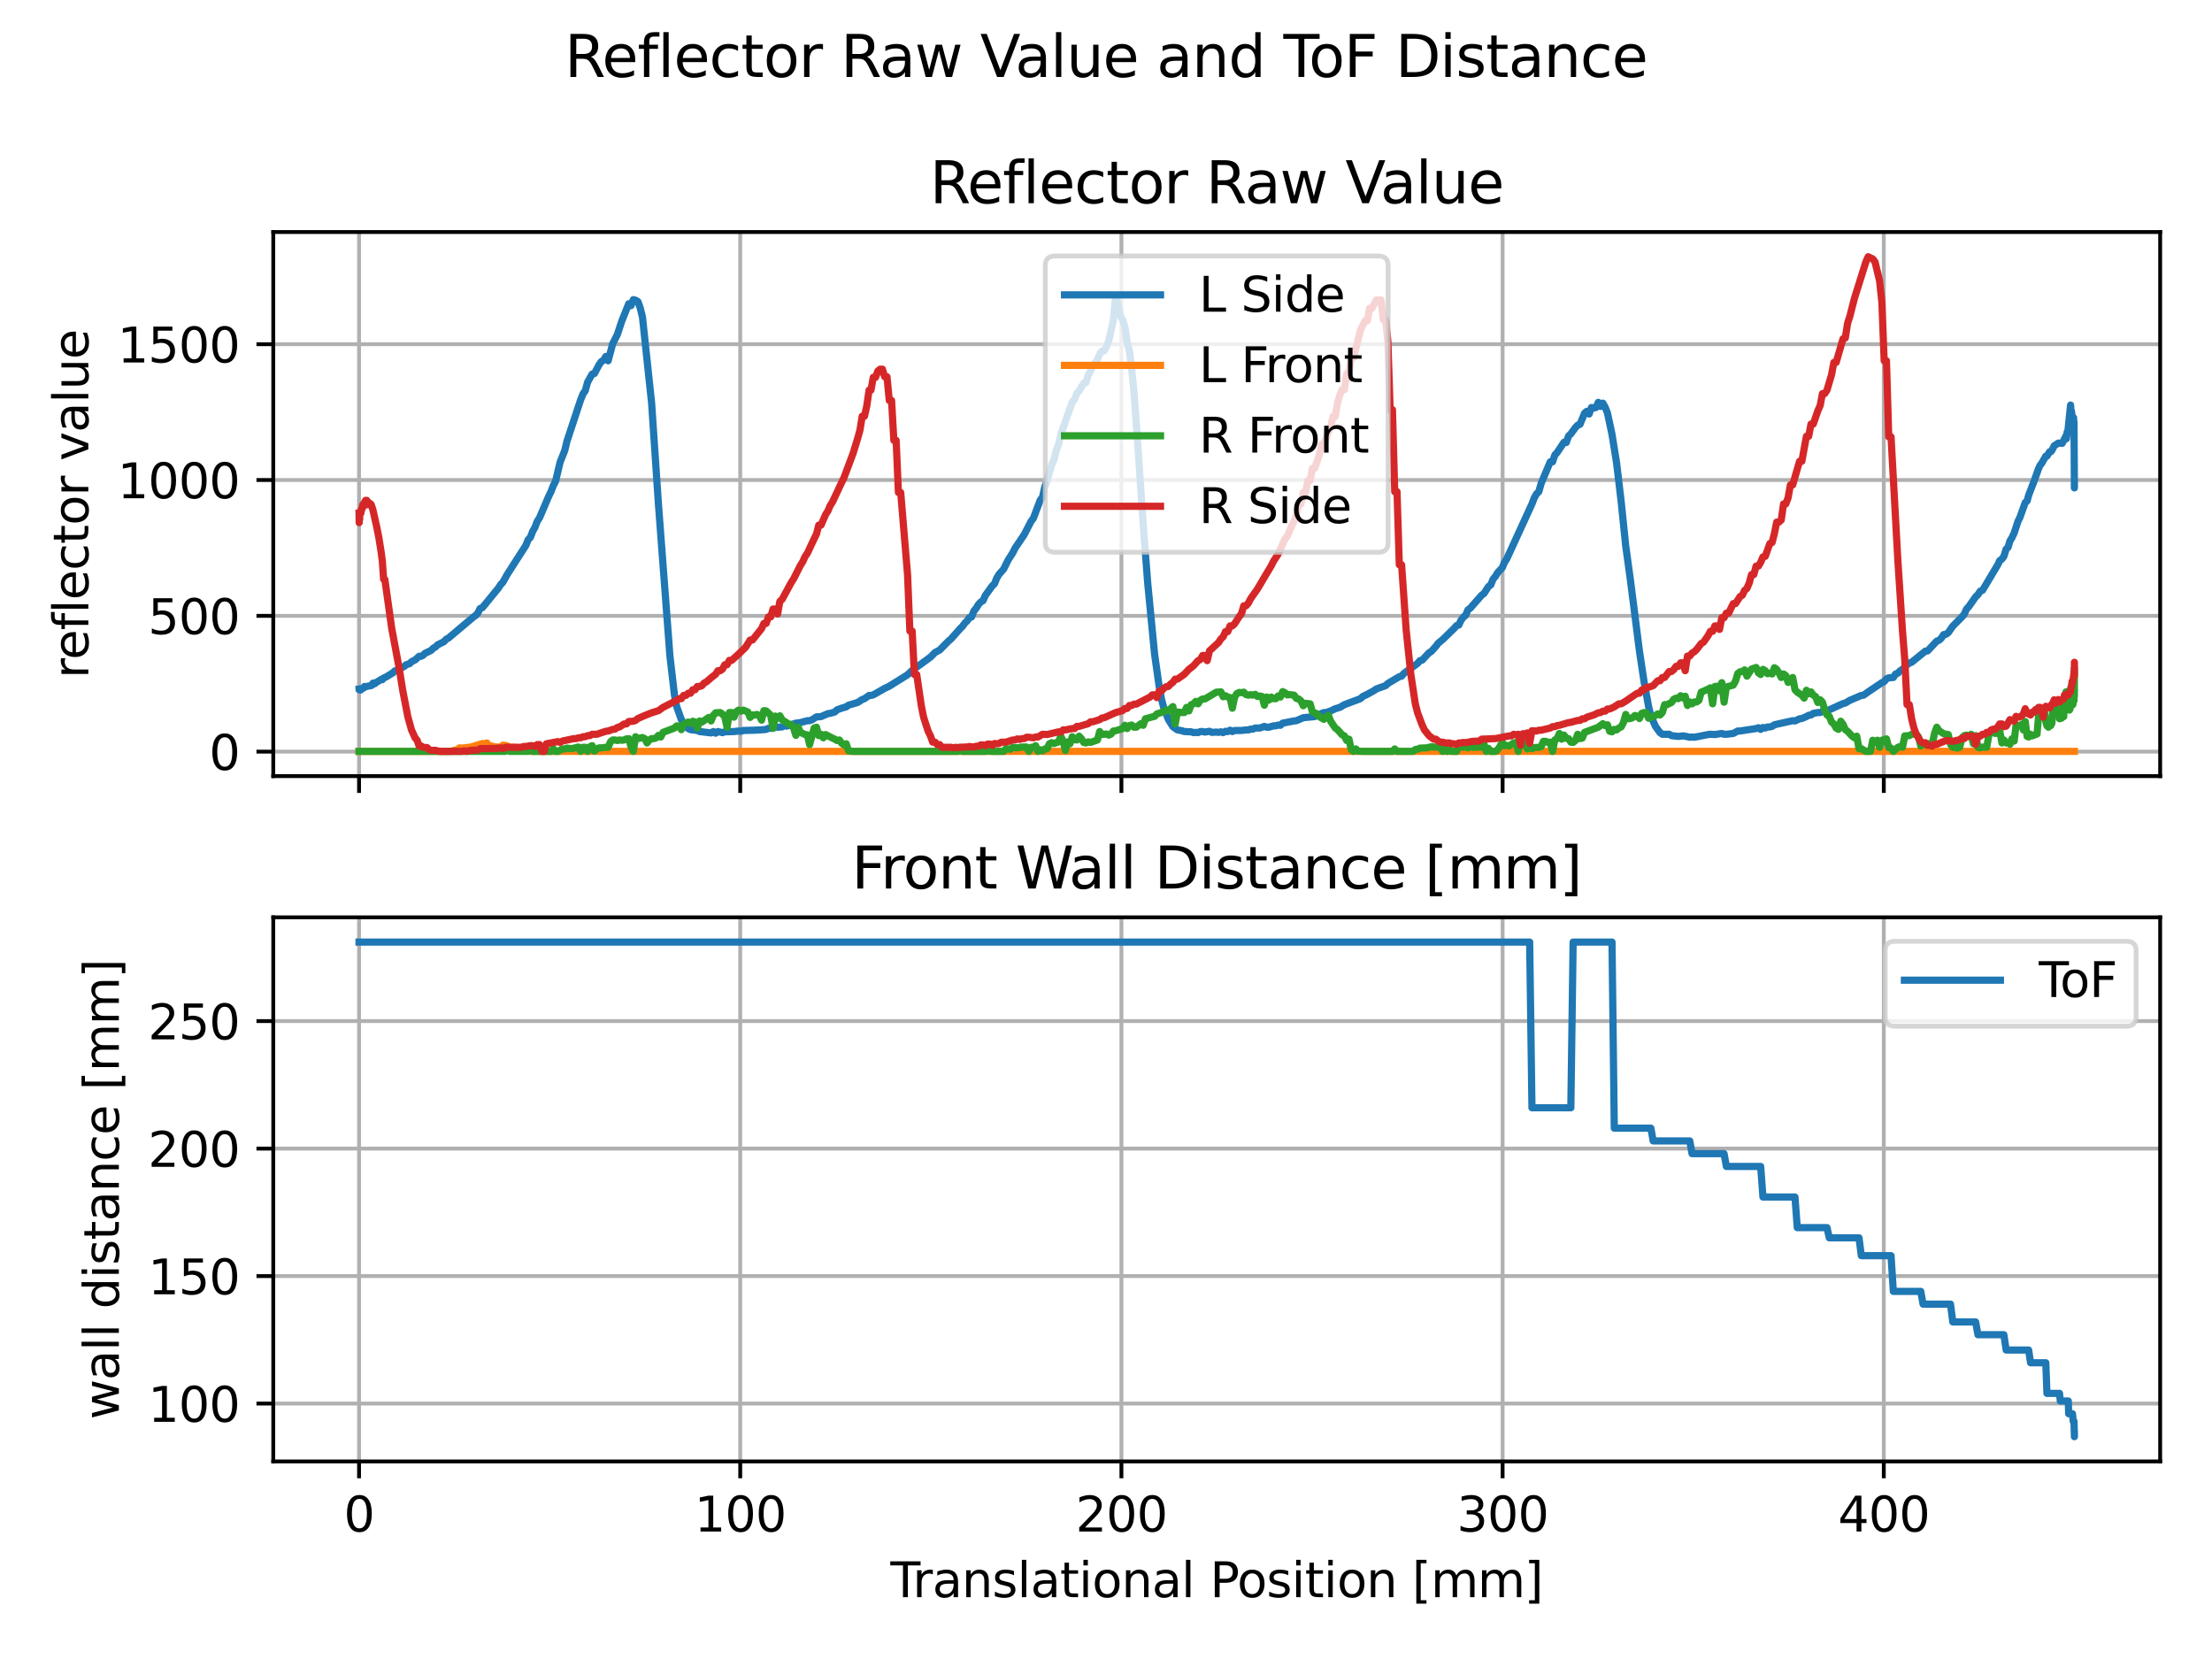 <?xml version="1.0" encoding="utf-8" standalone="no"?>
<!DOCTYPE svg PUBLIC "-//W3C//DTD SVG 1.1//EN"
  "http://www.w3.org/Graphics/SVG/1.1/DTD/svg11.dtd">
<svg xmlns:xlink="http://www.w3.org/1999/xlink" width="460.8pt" height="345.6pt" viewBox="0 0 460.8 345.6" xmlns="http://www.w3.org/2000/svg" version="1.1">
 <defs>
  <style type="text/css">*{stroke-linejoin: round; stroke-linecap: butt}</style>
 </defs>
 <g id="figure_1">
  <g id="patch_1">
   <path d="M 0 345.6 
L 460.8 345.6 
L 460.8 0 
L 0 0 
z
" style="fill: #ffffff"/>
  </g>
  <g id="axes_1">
   <g id="patch_2">
    <path d="M 56.928 161.679 
L 450 161.679 
L 450 48.332 
L 56.928 48.332 
z
" style="fill: #ffffff"/>
   </g>
   <g id="matplotlib.axis_1">
    <g id="xtick_1">
     <g id="line2d_1">
      <path d="M 74.795 161.679 
L 74.795 48.332 
" clip-path="url(#p00a2d9c412)" style="fill: none; stroke: #b0b0b0; stroke-width: 0.8; stroke-linecap: square"/>
     </g>
     <g id="line2d_2">
      <defs>
       <path id="md4544bc6be" d="M 0 0 
L 0 3.5 
" style="stroke: #000000; stroke-width: 0.8"/>
      </defs>
      <g>
       <use xlink:href="#md4544bc6be" x="74.795" y="161.679" style="stroke: #000000; stroke-width: 0.8"/>
      </g>
     </g>
    </g>
    <g id="xtick_2">
     <g id="line2d_3">
      <path d="M 154.203 161.679 
L 154.203 48.332 
" clip-path="url(#p00a2d9c412)" style="fill: none; stroke: #b0b0b0; stroke-width: 0.8; stroke-linecap: square"/>
     </g>
     <g id="line2d_4">
      <g>
       <use xlink:href="#md4544bc6be" x="154.203" y="161.679" style="stroke: #000000; stroke-width: 0.8"/>
      </g>
     </g>
    </g>
    <g id="xtick_3">
     <g id="line2d_5">
      <path d="M 233.612 161.679 
L 233.612 48.332 
" clip-path="url(#p00a2d9c412)" style="fill: none; stroke: #b0b0b0; stroke-width: 0.8; stroke-linecap: square"/>
     </g>
     <g id="line2d_6">
      <g>
       <use xlink:href="#md4544bc6be" x="233.612" y="161.679" style="stroke: #000000; stroke-width: 0.8"/>
      </g>
     </g>
    </g>
    <g id="xtick_4">
     <g id="line2d_7">
      <path d="M 313.02 161.679 
L 313.02 48.332 
" clip-path="url(#p00a2d9c412)" style="fill: none; stroke: #b0b0b0; stroke-width: 0.8; stroke-linecap: square"/>
     </g>
     <g id="line2d_8">
      <g>
       <use xlink:href="#md4544bc6be" x="313.02" y="161.679" style="stroke: #000000; stroke-width: 0.8"/>
      </g>
     </g>
    </g>
    <g id="xtick_5">
     <g id="line2d_9">
      <path d="M 392.429 161.679 
L 392.429 48.332 
" clip-path="url(#p00a2d9c412)" style="fill: none; stroke: #b0b0b0; stroke-width: 0.8; stroke-linecap: square"/>
     </g>
     <g id="line2d_10">
      <g>
       <use xlink:href="#md4544bc6be" x="392.429" y="161.679" style="stroke: #000000; stroke-width: 0.8"/>
      </g>
     </g>
    </g>
   </g>
   <g id="matplotlib.axis_2">
    <g id="ytick_1">
     <g id="line2d_11">
      <path d="M 56.928 156.583 
L 450 156.583 
" clip-path="url(#p00a2d9c412)" style="fill: none; stroke: #b0b0b0; stroke-width: 0.8; stroke-linecap: square"/>
     </g>
     <g id="line2d_12">
      <defs>
       <path id="m80f26ee75f" d="M 0 0 
L -3.5 0 
" style="stroke: #000000; stroke-width: 0.8"/>
      </defs>
      <g>
       <use xlink:href="#m80f26ee75f" x="56.928" y="156.583" style="stroke: #000000; stroke-width: 0.8"/>
      </g>
     </g>
     <g id="text_1">
      <!-- 0 -->
      <g transform="translate(43.566 160.382)scale(0.1 -0.1)">
       <defs>
        <path id="DejaVuSans-30" d="M 2034 4250 
Q 1547 4250 1301 3770 
Q 1056 3291 1056 2328 
Q 1056 1369 1301 889 
Q 1547 409 2034 409 
Q 2525 409 2770 889 
Q 3016 1369 3016 2328 
Q 3016 3291 2770 3770 
Q 2525 4250 2034 4250 
z
M 2034 4750 
Q 2819 4750 3233 4129 
Q 3647 3509 3647 2328 
Q 3647 1150 3233 529 
Q 2819 -91 2034 -91 
Q 1250 -91 836 529 
Q 422 1150 422 2328 
Q 422 3509 836 4129 
Q 1250 4750 2034 4750 
z
" transform="scale(0.016)"/>
       </defs>
       <use xlink:href="#DejaVuSans-30"/>
      </g>
     </g>
    </g>
    <g id="ytick_2">
     <g id="line2d_13">
      <path d="M 56.928 128.29 
L 450 128.29 
" clip-path="url(#p00a2d9c412)" style="fill: none; stroke: #b0b0b0; stroke-width: 0.8; stroke-linecap: square"/>
     </g>
     <g id="line2d_14">
      <g>
       <use xlink:href="#m80f26ee75f" x="56.928" y="128.29" style="stroke: #000000; stroke-width: 0.8"/>
      </g>
     </g>
     <g id="text_2">
      <!-- 500 -->
      <g transform="translate(30.841 132.09)scale(0.1 -0.1)">
       <defs>
        <path id="DejaVuSans-35" d="M 691 4666 
L 3169 4666 
L 3169 4134 
L 1269 4134 
L 1269 2991 
Q 1406 3038 1543 3061 
Q 1681 3084 1819 3084 
Q 2600 3084 3056 2656 
Q 3513 2228 3513 1497 
Q 3513 744 3044 326 
Q 2575 -91 1722 -91 
Q 1428 -91 1123 -41 
Q 819 9 494 109 
L 494 744 
Q 775 591 1075 516 
Q 1375 441 1709 441 
Q 2250 441 2565 725 
Q 2881 1009 2881 1497 
Q 2881 1984 2565 2268 
Q 2250 2553 1709 2553 
Q 1456 2553 1204 2497 
Q 953 2441 691 2322 
L 691 4666 
z
" transform="scale(0.016)"/>
       </defs>
       <use xlink:href="#DejaVuSans-35"/>
       <use xlink:href="#DejaVuSans-30" x="63.623"/>
       <use xlink:href="#DejaVuSans-30" x="127.246"/>
      </g>
     </g>
    </g>
    <g id="ytick_3">
     <g id="line2d_15">
      <path d="M 56.928 99.997 
L 450 99.997 
" clip-path="url(#p00a2d9c412)" style="fill: none; stroke: #b0b0b0; stroke-width: 0.8; stroke-linecap: square"/>
     </g>
     <g id="line2d_16">
      <g>
       <use xlink:href="#m80f26ee75f" x="56.928" y="99.997" style="stroke: #000000; stroke-width: 0.8"/>
      </g>
     </g>
     <g id="text_3">
      <!-- 1000 -->
      <g transform="translate(24.478 103.797)scale(0.1 -0.1)">
       <defs>
        <path id="DejaVuSans-31" d="M 794 531 
L 1825 531 
L 1825 4091 
L 703 3866 
L 703 4441 
L 1819 4666 
L 2450 4666 
L 2450 531 
L 3481 531 
L 3481 0 
L 794 0 
L 794 531 
z
" transform="scale(0.016)"/>
       </defs>
       <use xlink:href="#DejaVuSans-31"/>
       <use xlink:href="#DejaVuSans-30" x="63.623"/>
       <use xlink:href="#DejaVuSans-30" x="127.246"/>
       <use xlink:href="#DejaVuSans-30" x="190.869"/>
      </g>
     </g>
    </g>
    <g id="ytick_4">
     <g id="line2d_17">
      <path d="M 56.928 71.705 
L 450 71.705 
" clip-path="url(#p00a2d9c412)" style="fill: none; stroke: #b0b0b0; stroke-width: 0.8; stroke-linecap: square"/>
     </g>
     <g id="line2d_18">
      <g>
       <use xlink:href="#m80f26ee75f" x="56.928" y="71.705" style="stroke: #000000; stroke-width: 0.8"/>
      </g>
     </g>
     <g id="text_4">
      <!-- 1500 -->
      <g transform="translate(24.478 75.504)scale(0.1 -0.1)">
       <use xlink:href="#DejaVuSans-31"/>
       <use xlink:href="#DejaVuSans-35" x="63.623"/>
       <use xlink:href="#DejaVuSans-30" x="127.246"/>
       <use xlink:href="#DejaVuSans-30" x="190.869"/>
      </g>
     </g>
    </g>
    <g id="text_5">
     <!-- reflector value -->
     <g transform="translate(18.398 141.322)rotate(-90)scale(0.1 -0.1)">
      <defs>
       <path id="DejaVuSans-72" d="M 2631 2963 
Q 2534 3019 2420 3045 
Q 2306 3072 2169 3072 
Q 1681 3072 1420 2755 
Q 1159 2438 1159 1844 
L 1159 0 
L 581 0 
L 581 3500 
L 1159 3500 
L 1159 2956 
Q 1341 3275 1631 3429 
Q 1922 3584 2338 3584 
Q 2397 3584 2469 3576 
Q 2541 3569 2628 3553 
L 2631 2963 
z
" transform="scale(0.016)"/>
       <path id="DejaVuSans-65" d="M 3597 1894 
L 3597 1613 
L 953 1613 
Q 991 1019 1311 708 
Q 1631 397 2203 397 
Q 2534 397 2845 478 
Q 3156 559 3463 722 
L 3463 178 
Q 3153 47 2828 -22 
Q 2503 -91 2169 -91 
Q 1331 -91 842 396 
Q 353 884 353 1716 
Q 353 2575 817 3079 
Q 1281 3584 2069 3584 
Q 2775 3584 3186 3129 
Q 3597 2675 3597 1894 
z
M 3022 2063 
Q 3016 2534 2758 2815 
Q 2500 3097 2075 3097 
Q 1594 3097 1305 2825 
Q 1016 2553 972 2059 
L 3022 2063 
z
" transform="scale(0.016)"/>
       <path id="DejaVuSans-66" d="M 2375 4863 
L 2375 4384 
L 1825 4384 
Q 1516 4384 1395 4259 
Q 1275 4134 1275 3809 
L 1275 3500 
L 2222 3500 
L 2222 3053 
L 1275 3053 
L 1275 0 
L 697 0 
L 697 3053 
L 147 3053 
L 147 3500 
L 697 3500 
L 697 3744 
Q 697 4328 969 4595 
Q 1241 4863 1831 4863 
L 2375 4863 
z
" transform="scale(0.016)"/>
       <path id="DejaVuSans-6c" d="M 603 4863 
L 1178 4863 
L 1178 0 
L 603 0 
L 603 4863 
z
" transform="scale(0.016)"/>
       <path id="DejaVuSans-63" d="M 3122 3366 
L 3122 2828 
Q 2878 2963 2633 3030 
Q 2388 3097 2138 3097 
Q 1578 3097 1268 2742 
Q 959 2388 959 1747 
Q 959 1106 1268 751 
Q 1578 397 2138 397 
Q 2388 397 2633 464 
Q 2878 531 3122 666 
L 3122 134 
Q 2881 22 2623 -34 
Q 2366 -91 2075 -91 
Q 1284 -91 818 406 
Q 353 903 353 1747 
Q 353 2603 823 3093 
Q 1294 3584 2113 3584 
Q 2378 3584 2631 3529 
Q 2884 3475 3122 3366 
z
" transform="scale(0.016)"/>
       <path id="DejaVuSans-74" d="M 1172 4494 
L 1172 3500 
L 2356 3500 
L 2356 3053 
L 1172 3053 
L 1172 1153 
Q 1172 725 1289 603 
Q 1406 481 1766 481 
L 2356 481 
L 2356 0 
L 1766 0 
Q 1100 0 847 248 
Q 594 497 594 1153 
L 594 3053 
L 172 3053 
L 172 3500 
L 594 3500 
L 594 4494 
L 1172 4494 
z
" transform="scale(0.016)"/>
       <path id="DejaVuSans-6f" d="M 1959 3097 
Q 1497 3097 1228 2736 
Q 959 2375 959 1747 
Q 959 1119 1226 758 
Q 1494 397 1959 397 
Q 2419 397 2687 759 
Q 2956 1122 2956 1747 
Q 2956 2369 2687 2733 
Q 2419 3097 1959 3097 
z
M 1959 3584 
Q 2709 3584 3137 3096 
Q 3566 2609 3566 1747 
Q 3566 888 3137 398 
Q 2709 -91 1959 -91 
Q 1206 -91 779 398 
Q 353 888 353 1747 
Q 353 2609 779 3096 
Q 1206 3584 1959 3584 
z
" transform="scale(0.016)"/>
       <path id="DejaVuSans-20" transform="scale(0.016)"/>
       <path id="DejaVuSans-76" d="M 191 3500 
L 800 3500 
L 1894 563 
L 2988 3500 
L 3597 3500 
L 2284 0 
L 1503 0 
L 191 3500 
z
" transform="scale(0.016)"/>
       <path id="DejaVuSans-61" d="M 2194 1759 
Q 1497 1759 1228 1600 
Q 959 1441 959 1056 
Q 959 750 1161 570 
Q 1363 391 1709 391 
Q 2188 391 2477 730 
Q 2766 1069 2766 1631 
L 2766 1759 
L 2194 1759 
z
M 3341 1997 
L 3341 0 
L 2766 0 
L 2766 531 
Q 2569 213 2275 61 
Q 1981 -91 1556 -91 
Q 1019 -91 701 211 
Q 384 513 384 1019 
Q 384 1609 779 1909 
Q 1175 2209 1959 2209 
L 2766 2209 
L 2766 2266 
Q 2766 2663 2505 2880 
Q 2244 3097 1772 3097 
Q 1472 3097 1187 3025 
Q 903 2953 641 2809 
L 641 3341 
Q 956 3463 1253 3523 
Q 1550 3584 1831 3584 
Q 2591 3584 2966 3190 
Q 3341 2797 3341 1997 
z
" transform="scale(0.016)"/>
       <path id="DejaVuSans-75" d="M 544 1381 
L 544 3500 
L 1119 3500 
L 1119 1403 
Q 1119 906 1312 657 
Q 1506 409 1894 409 
Q 2359 409 2629 706 
Q 2900 1003 2900 1516 
L 2900 3500 
L 3475 3500 
L 3475 0 
L 2900 0 
L 2900 538 
Q 2691 219 2414 64 
Q 2138 -91 1772 -91 
Q 1169 -91 856 284 
Q 544 659 544 1381 
z
M 1991 3584 
L 1991 3584 
z
" transform="scale(0.016)"/>
      </defs>
      <use xlink:href="#DejaVuSans-72"/>
      <use xlink:href="#DejaVuSans-65" x="38.863"/>
      <use xlink:href="#DejaVuSans-66" x="100.387"/>
      <use xlink:href="#DejaVuSans-6c" x="135.592"/>
      <use xlink:href="#DejaVuSans-65" x="163.375"/>
      <use xlink:href="#DejaVuSans-63" x="224.898"/>
      <use xlink:href="#DejaVuSans-74" x="279.879"/>
      <use xlink:href="#DejaVuSans-6f" x="319.088"/>
      <use xlink:href="#DejaVuSans-72" x="380.27"/>
      <use xlink:href="#DejaVuSans-20" x="421.383"/>
      <use xlink:href="#DejaVuSans-76" x="453.17"/>
      <use xlink:href="#DejaVuSans-61" x="512.35"/>
      <use xlink:href="#DejaVuSans-6c" x="573.629"/>
      <use xlink:href="#DejaVuSans-75" x="601.412"/>
      <use xlink:href="#DejaVuSans-65" x="664.791"/>
     </g>
    </g>
   </g>
   <g id="line2d_19">
    <path d="M 74.795 143.568 
L 74.795 143.568 
L 74.797 143.682 
L 74.799 143.512 
L 74.902 143.512 
L 75.089 143.682 
L 75.133 143.738 
L 75.291 143.512 
L 75.353 143.512 
L 75.57 143.342 
L 75.742 143.342 
L 75.936 143.003 
L 76.043 143.116 
L 76.404 143.003 
L 76.679 142.946 
L 77.146 142.833 
L 77.315 142.833 
L 77.492 142.72 
L 77.676 142.324 
L 77.867 142.267 
L 78.066 142.437 
L 78.484 142.097 
L 79.164 141.701 
L 79.405 141.531 
L 79.654 141.588 
L 79.91 141.248 
L 80.442 141.022 
L 81.898 140.117 
L 82.211 139.777 
L 83.189 139.494 
L 83.53 139.155 
L 84.237 138.815 
L 84.602 138.476 
L 85.34 138.249 
L 85.722 137.853 
L 86.5 137.457 
L 87.302 136.722 
L 87.715 136.722 
L 88.128 136.495 
L 88.541 136.099 
L 89.827 135.477 
L 90.264 135.024 
L 90.701 134.798 
L 91.145 134.345 
L 92.495 133.666 
L 92.948 133.157 
L 93.408 132.93 
L 98.578 128.573 
L 99.054 128.234 
L 99.531 127.724 
L 100.007 126.763 
L 100.484 126.593 
L 103.819 122.519 
L 104.295 121.783 
L 104.772 121.274 
L 105.725 119.576 
L 109.536 113.635 
L 110.013 112.446 
L 110.489 111.937 
L 110.966 110.692 
L 111.442 109.843 
L 111.918 108.599 
L 112.395 107.863 
L 114.301 103.393 
L 114.777 102.431 
L 115.254 101.186 
L 115.73 100.28 
L 116.683 96.263 
L 117.636 93.886 
L 118.112 91.906 
L 120.971 83.248 
L 121.447 82.06 
L 121.924 81.381 
L 122.4 79.627 
L 123.353 77.929 
L 123.83 77.816 
L 124.783 76.005 
L 125.259 75.326 
L 125.736 75.043 
L 126.212 74.251 
L 126.688 75.156 
L 127.641 71.591 
L 128.594 69.724 
L 129.547 66.838 
L 130.977 63.273 
L 131.453 63.669 
L 131.929 62.425 
L 132.406 62.538 
L 132.882 62.821 
L 133.359 64.122 
L 133.835 66.046 
L 135.741 83.927 
L 137.17 105.09 
L 139.553 136.608 
L 140.506 144.813 
L 140.982 147.247 
L 141.935 149.906 
L 142.888 151.321 
L 143.364 151.773 
L 143.841 152 
L 145.27 152.17 
L 145.746 152.396 
L 148.129 152.679 
L 148.605 152.396 
L 149.082 152.735 
L 149.558 152.396 
L 150.511 152.622 
L 150.987 152.452 
L 152.893 152.396 
L 153.846 152.283 
L 154.362 152.339 
L 154.839 152.17 
L 157.221 152.113 
L 158.174 152.056 
L 159.127 152 
L 159.603 151.943 
L 160.08 151.717 
L 161.033 151.717 
L 161.509 151.434 
L 161.986 151.49 
L 162.938 151.434 
L 163.415 151.151 
L 163.891 151.264 
L 165.797 150.642 
L 166.75 150.529 
L 168.179 150.132 
L 168.656 150.132 
L 169.132 149.963 
L 170.085 149.34 
L 171.038 149.284 
L 172.467 148.661 
L 172.944 148.605 
L 173.897 148.322 
L 174.373 147.869 
L 175.326 147.529 
L 176.279 147.247 
L 176.755 146.907 
L 178.661 146.341 
L 179.614 145.719 
L 180.091 145.549 
L 181.044 144.87 
L 181.441 144.87 
L 181.917 144.757 
L 184.299 143.399 
L 185.252 142.946 
L 189.064 140.569 
L 190.017 139.664 
L 193.828 136.891 
L 194.781 135.929 
L 195.734 135.42 
L 197.64 133.496 
L 198.116 133.1 
L 200.022 130.95 
L 200.499 130.497 
L 200.975 129.818 
L 201.452 129.365 
L 201.928 128.686 
L 202.404 128.517 
L 202.881 127.272 
L 203.357 126.706 
L 203.834 125.914 
L 204.31 125.404 
L 204.787 125.122 
L 205.263 124.046 
L 206.692 122.066 
L 207.169 121.613 
L 207.645 120.425 
L 208.122 119.633 
L 209.075 118.558 
L 210.028 116.634 
L 210.981 115.162 
L 211.457 114.2 
L 213.363 111.371 
L 214.792 108.599 
L 215.269 107.976 
L 216.698 104.185 
L 217.174 103.562 
L 217.651 101.412 
L 218.127 100.111 
L 219.08 96.829 
L 219.557 95.81 
L 220.033 93.83 
L 220.51 92.641 
L 220.986 90.491 
L 223.368 83.757 
L 223.845 83.192 
L 224.321 81.947 
L 224.798 81.437 
L 225.751 79.853 
L 226.227 79.683 
L 226.703 78.099 
L 227.18 77.307 
L 227.656 76.118 
L 228.133 75.666 
L 228.609 74.93 
L 229.086 73.742 
L 229.562 73.119 
L 230.039 73.063 
L 230.515 72.157 
L 230.991 70.912 
L 231.944 66.612 
L 232.421 61.519 
L 232.897 63.33 
L 233.374 65.763 
L 233.85 66.612 
L 234.327 68.027 
L 234.803 71.365 
L 235.28 73.119 
L 235.756 76.91 
L 236.232 81.72 
L 237.185 94.961 
L 238.138 109.164 
L 239.091 121.5 
L 240.52 136.269 
L 241.473 143.003 
L 241.95 145.606 
L 242.426 147.416 
L 243.379 149.85 
L 244.332 151.377 
L 245.285 152.056 
L 246.238 152.226 
L 246.714 152.396 
L 248.144 152.452 
L 248.62 152.622 
L 249.097 152.566 
L 249.573 152.622 
L 250.049 152.396 
L 250.526 152.396 
L 251.002 152.509 
L 251.955 152.339 
L 252.432 152.566 
L 253.385 152.509 
L 253.861 152.566 
L 254.338 152.452 
L 254.814 152.622 
L 255.29 152.339 
L 255.767 152.396 
L 256.243 152.113 
L 256.72 152.396 
L 257.196 152.17 
L 258.626 152.17 
L 259.579 152.056 
L 260.055 152.056 
L 260.531 151.887 
L 261.008 151.887 
L 261.484 151.66 
L 262.437 151.66 
L 263.39 151.321 
L 263.867 151.49 
L 264.343 151.49 
L 265.296 151.208 
L 265.772 151.208 
L 266.249 151.038 
L 266.725 151.094 
L 267.202 150.642 
L 269.584 150.189 
L 270.06 150.132 
L 271.49 149.51 
L 273.872 149.284 
L 274.825 148.831 
L 275.778 148.435 
L 276.254 148.435 
L 277.207 148.095 
L 278.16 147.643 
L 279.113 147.36 
L 280.066 146.794 
L 283.401 145.549 
L 283.878 145.096 
L 284.83 144.644 
L 286.26 143.851 
L 286.736 143.512 
L 288.642 142.833 
L 289.118 142.38 
L 291.501 140.966 
L 291.977 140.852 
L 292.454 140.287 
L 295.312 138.193 
L 295.789 137.627 
L 296.265 137.514 
L 297.695 135.986 
L 298.171 135.703 
L 299.124 134.628 
L 299.6 134.005 
L 300.553 133.213 
L 302.936 130.893 
L 303.412 130.327 
L 303.888 130.214 
L 304.365 129.196 
L 304.841 128.573 
L 305.318 128.177 
L 305.794 127.045 
L 306.271 126.706 
L 308.653 123.99 
L 309.129 123.65 
L 310.082 122.179 
L 310.559 121.84 
L 311.035 120.651 
L 311.512 120.085 
L 311.988 119.293 
L 312.941 118.275 
L 313.417 117.143 
L 313.894 116.407 
L 319.135 104.977 
L 319.611 103.732 
L 320.088 102.883 
L 320.564 102.431 
L 321.041 100.733 
L 322.946 96.206 
L 323.423 96.206 
L 323.899 94.792 
L 324.376 94.282 
L 325.805 92.132 
L 326.282 92.189 
L 326.758 90.831 
L 327.235 90.378 
L 328.187 89.076 
L 328.664 88.567 
L 329.14 88.397 
L 330.093 86.077 
L 330.57 85.681 
L 331.046 86.247 
L 331.523 84.889 
L 331.999 85.002 
L 332.475 84.889 
L 332.952 83.814 
L 333.428 84.663 
L 333.905 83.984 
L 334.381 84.832 
L 334.858 86.021 
L 335.811 90.491 
L 336.764 96.433 
L 337.716 104.468 
L 338.669 113.748 
L 339.622 120.651 
L 341.528 135.646 
L 342.481 141.984 
L 343.434 147.19 
L 343.91 149.17 
L 344.863 151.321 
L 345.816 152.622 
L 346.293 152.962 
L 347.722 152.962 
L 348.198 153.245 
L 349.628 153.414 
L 350.581 153.301 
L 351.057 153.358 
L 352.01 153.584 
L 352.486 153.528 
L 352.963 153.584 
L 355.822 153.018 
L 356.298 152.962 
L 357.251 153.018 
L 358.68 152.792 
L 359.157 152.962 
L 359.633 152.962 
L 360.586 152.849 
L 361.063 152.792 
L 362.015 152.283 
L 362.492 152.283 
L 363.921 152.056 
L 365.827 151.773 
L 366.303 151.604 
L 366.78 151.943 
L 367.256 151.547 
L 367.733 151.66 
L 368.209 151.434 
L 368.686 151.434 
L 369.162 151.321 
L 369.639 150.981 
L 373.45 150.132 
L 373.927 150.189 
L 374.88 149.736 
L 375.356 149.68 
L 376.309 149.284 
L 376.785 149.001 
L 377.262 148.944 
L 377.738 148.605 
L 378.691 148.435 
L 379.168 148.435 
L 380.121 148.039 
L 381.073 147.869 
L 383.932 146.568 
L 384.409 146.454 
L 385.362 145.889 
L 387.744 144.87 
L 388.22 144.813 
L 389.173 144.134 
L 392.032 142.21 
L 392.508 141.984 
L 392.985 141.418 
L 393.461 141.192 
L 394.414 141.135 
L 394.891 140.4 
L 395.367 140.23 
L 395.843 139.721 
L 396.32 139.438 
L 397.273 138.476 
L 397.749 138.136 
L 398.226 137.966 
L 401.084 135.646 
L 401.561 135.59 
L 403.467 133.553 
L 403.943 133.383 
L 404.42 132.93 
L 404.896 132.195 
L 405.372 132.138 
L 405.849 131.799 
L 406.802 130.441 
L 408.708 128.517 
L 409.184 127.951 
L 409.661 126.876 
L 410.137 126.366 
L 411.566 124.329 
L 412.043 123.877 
L 412.519 123.141 
L 412.996 122.971 
L 416.172 117.652 
L 416.569 116.803 
L 417.045 116.464 
L 417.443 115.898 
L 417.919 114.37 
L 418.316 114.031 
L 418.713 112.673 
L 419.11 112.05 
L 419.587 111.032 
L 420.381 108.599 
L 420.778 107.806 
L 421.889 104.694 
L 422.286 104.355 
L 422.604 103.166 
L 423.716 100.28 
L 424.669 97.621 
L 424.986 96.942 
L 425.304 96.546 
L 426.177 95.018 
L 426.416 95.018 
L 426.972 94.113 
L 427.21 94.113 
L 427.448 93.83 
L 427.924 92.868 
L 428.798 92.302 
L 429.592 92.358 
L 429.91 91.736 
L 430.227 91.114 
L 430.386 90.774 
L 430.466 91.396 
L 430.624 89.982 
L 430.783 89.755 
L 431.339 84.38 
L 431.418 85.681 
L 431.498 85.568 
L 431.815 87.662 
L 431.895 87.492 
L 431.974 87.039 
L 431.974 87.549 
L 432.054 87.945 
L 432.133 101.638 
L 432.133 100.959 
" clip-path="url(#p00a2d9c412)" style="fill: none; stroke: #1f77b4; stroke-width: 1.5; stroke-linecap: square"/>
   </g>
   <g id="line2d_20">
    <path d="M 74.795 156.527 
L 93.869 156.527 
L 94.798 156.244 
L 95.267 156.187 
L 95.735 155.791 
L 96.204 155.848 
L 98.101 155.621 
L 100.484 154.886 
L 100.96 154.942 
L 101.437 154.772 
L 101.913 155.395 
L 102.389 155.395 
L 102.866 155.565 
L 103.819 155.621 
L 104.295 155.678 
L 104.772 155.225 
L 105.725 155.395 
L 106.201 155.678 
L 107.154 155.678 
L 108.583 156.074 
L 109.06 156.131 
L 110.489 156.527 
L 432.133 156.527 
L 432.133 156.527 
" clip-path="url(#p00a2d9c412)" style="fill: none; stroke: #ff7f0e; stroke-width: 1.5; stroke-linecap: square"/>
   </g>
   <g id="line2d_21">
    <path d="M 74.795 156.527 
L 105.248 156.527 
L 105.725 156.3 
L 106.201 156.527 
L 110.013 156.527 
L 110.489 156.074 
L 110.966 156.527 
L 114.777 156.527 
L 115.254 155.961 
L 115.73 156.527 
L 116.207 156.527 
L 117.159 156.017 
L 117.636 156.017 
L 118.112 155.848 
L 119.065 155.961 
L 120.495 155.621 
L 120.971 156.527 
L 121.447 155.678 
L 121.924 155.678 
L 122.4 156.527 
L 122.877 155.565 
L 123.353 155.338 
L 123.83 156.47 
L 124.306 156.017 
L 124.783 155.791 
L 125.259 155.791 
L 126.212 155.678 
L 126.688 155.678 
L 127.165 154.546 
L 127.641 154.15 
L 128.118 154.15 
L 128.594 154.263 
L 129.071 154.15 
L 129.547 154.207 
L 130.024 154.15 
L 130.5 153.924 
L 130.977 153.867 
L 131.453 155.565 
L 131.929 156.527 
L 132.406 153.471 
L 132.882 153.867 
L 133.835 153.641 
L 134.312 153.867 
L 134.788 154.772 
L 135.265 154.15 
L 135.741 153.867 
L 136.217 153.867 
L 136.694 153.697 
L 137.17 153.188 
L 137.647 153.528 
L 138.123 152.566 
L 140.506 151.66 
L 140.982 151.208 
L 141.458 151.264 
L 141.935 152 
L 142.411 150.868 
L 143.364 150.415 
L 143.841 150.698 
L 144.317 150.246 
L 144.794 150.415 
L 145.27 151.66 
L 145.746 150.189 
L 146.223 150.415 
L 147.652 149.453 
L 148.129 150.189 
L 148.605 149.001 
L 149.082 148.491 
L 150.035 148.435 
L 150.511 148.774 
L 150.987 149.34 
L 151.464 151.547 
L 151.94 148.435 
L 152.417 148.435 
L 152.893 149.397 
L 153.37 148.265 
L 153.846 147.926 
L 154.362 148.152 
L 154.839 147.926 
L 155.792 148.322 
L 156.268 149.453 
L 156.745 148.944 
L 157.221 148.944 
L 157.697 148.831 
L 158.174 149.057 
L 158.65 150.019 
L 159.127 148.039 
L 159.603 148.095 
L 160.556 149.001 
L 161.033 151.717 
L 161.509 149.17 
L 161.986 149.623 
L 162.462 149.114 
L 162.938 149.963 
L 164.368 150.868 
L 164.844 150.925 
L 165.321 151.66 
L 165.797 153.188 
L 166.274 151.49 
L 166.75 152.566 
L 167.703 153.018 
L 168.179 153.075 
L 168.656 155.112 
L 169.609 151.66 
L 170.085 151.49 
L 170.562 153.245 
L 171.038 152.962 
L 171.515 153.697 
L 171.991 153.018 
L 172.944 153.528 
L 173.897 153.98 
L 174.373 154.263 
L 174.85 154.15 
L 175.326 154.829 
L 175.803 155.169 
L 176.279 154.942 
L 176.755 156.413 
L 177.708 156.527 
L 199.546 156.527 
L 200.022 155.678 
L 200.499 156.527 
L 205.263 156.527 
L 205.74 156.413 
L 206.692 156.527 
L 209.075 156.527 
L 209.551 155.961 
L 210.504 156.074 
L 210.981 155.678 
L 211.933 155.791 
L 212.886 155.621 
L 213.839 155.621 
L 214.316 156.527 
L 214.792 155.678 
L 215.269 155.678 
L 215.745 155.338 
L 216.221 156.527 
L 216.698 156.187 
L 217.174 156.413 
L 217.651 156.017 
L 218.127 155.961 
L 218.604 154.942 
L 219.08 154.716 
L 219.557 154.886 
L 220.51 154.546 
L 220.986 153.358 
L 221.462 154.376 
L 221.939 156.357 
L 222.415 154.546 
L 222.892 154.942 
L 223.368 153.471 
L 223.845 154.093 
L 224.321 154.15 
L 224.798 153.358 
L 225.274 153.867 
L 225.751 154.659 
L 226.227 154.772 
L 226.703 154.546 
L 227.18 154.659 
L 228.609 154.15 
L 229.086 152.396 
L 229.562 153.018 
L 230.515 152.905 
L 230.991 153.131 
L 231.468 152.905 
L 231.944 152.283 
L 232.421 152.226 
L 233.85 151.773 
L 234.327 151.094 
L 234.803 151.773 
L 235.28 151.151 
L 235.756 151.038 
L 236.232 151.49 
L 236.709 151.49 
L 237.662 150.755 
L 238.138 151.094 
L 238.615 149.736 
L 240.044 149.34 
L 240.52 149.227 
L 240.997 148.718 
L 242.426 148.265 
L 242.903 147.926 
L 243.379 148.039 
L 244.332 147.19 
L 244.809 150.811 
L 245.285 148.322 
L 246.238 148.435 
L 246.714 148.435 
L 247.191 147.36 
L 247.667 148.095 
L 248.144 146.794 
L 248.62 146.624 
L 249.097 146.115 
L 249.573 146.624 
L 250.049 145.889 
L 250.526 145.606 
L 251.002 145.606 
L 253.385 144.191 
L 254.338 144.134 
L 254.814 145.153 
L 255.29 144.927 
L 255.767 145.209 
L 256.243 145.323 
L 256.72 147.529 
L 257.196 145.209 
L 257.673 144.474 
L 258.149 144.248 
L 258.626 144.304 
L 259.102 144.191 
L 259.579 144.7 
L 260.055 144.813 
L 260.531 144.7 
L 261.008 144.813 
L 261.484 144.644 
L 261.961 145.096 
L 262.437 144.983 
L 262.914 145.096 
L 263.39 146.907 
L 263.867 145.209 
L 264.343 145.832 
L 264.819 145.209 
L 265.296 145.549 
L 265.772 145.549 
L 266.249 144.983 
L 266.725 145.209 
L 267.202 144.078 
L 267.678 144.304 
L 268.155 144.757 
L 268.631 144.7 
L 269.584 144.813 
L 270.06 145.492 
L 270.537 145.606 
L 271.013 146.002 
L 271.49 147.02 
L 271.966 146.511 
L 272.919 146.624 
L 273.396 148.265 
L 274.348 148.718 
L 274.825 149.284 
L 275.778 149.85 
L 276.254 149.34 
L 276.731 149.001 
L 277.207 150.246 
L 278.16 151.66 
L 278.637 152 
L 279.589 153.075 
L 280.066 153.301 
L 280.542 154.263 
L 281.019 153.98 
L 281.495 156.187 
L 281.972 156.527 
L 282.448 156.017 
L 282.925 156.47 
L 283.878 156.527 
L 290.071 156.527 
L 290.548 156.017 
L 291.024 156.527 
L 294.359 156.527 
L 294.836 156.131 
L 295.312 156.074 
L 295.789 155.848 
L 297.218 155.791 
L 298.171 155.565 
L 299.6 155.678 
L 300.077 155.678 
L 300.553 156.527 
L 301.03 155.565 
L 301.506 156.527 
L 301.983 156.187 
L 302.459 156.527 
L 303.412 156.527 
L 303.888 155.565 
L 304.365 155.451 
L 304.841 155.678 
L 305.318 155.565 
L 305.794 155.791 
L 306.271 155.055 
L 306.747 155.678 
L 308.653 155.621 
L 309.129 154.942 
L 309.606 156.527 
L 310.082 155.904 
L 310.559 156.527 
L 311.512 156.527 
L 311.988 156.187 
L 312.465 155.508 
L 312.941 154.603 
L 313.417 155.338 
L 313.894 155.282 
L 314.37 155.395 
L 315.323 154.772 
L 315.8 154.659 
L 316.276 156.527 
L 316.753 153.811 
L 317.229 155.112 
L 317.706 155.112 
L 318.182 156.017 
L 318.658 155.678 
L 319.135 155.961 
L 319.611 155.734 
L 320.564 155.678 
L 321.041 155.565 
L 321.517 154.433 
L 321.994 154.433 
L 322.47 154.659 
L 322.946 154.603 
L 323.423 156.527 
L 323.899 154.15 
L 324.376 153.867 
L 324.852 152.792 
L 325.329 153.98 
L 325.805 153.131 
L 326.282 153.811 
L 326.758 153.867 
L 327.235 154.603 
L 327.711 154.659 
L 328.187 154.263 
L 328.664 152.962 
L 329.14 153.867 
L 329.617 153.754 
L 330.093 152.566 
L 332.952 151.49 
L 333.905 150.755 
L 334.381 151.151 
L 334.858 150.981 
L 335.334 152.339 
L 335.811 152.452 
L 336.287 151.943 
L 336.764 152.056 
L 337.24 151.66 
L 337.716 151.434 
L 338.193 150.529 
L 338.669 148.831 
L 339.146 149.736 
L 339.622 149.68 
L 340.099 149.51 
L 340.575 149.057 
L 341.052 149.17 
L 341.528 149.68 
L 342.004 148.605 
L 342.481 148.435 
L 342.957 148.491 
L 343.434 149.623 
L 344.863 149.057 
L 345.34 148.718 
L 345.816 148.944 
L 346.293 148.435 
L 346.769 146.794 
L 347.245 146.794 
L 348.198 146.341 
L 348.675 145.662 
L 349.151 145.436 
L 349.628 145.549 
L 350.104 144.927 
L 350.581 145.379 
L 351.057 145.04 
L 351.534 146.964 
L 352.01 146.228 
L 352.486 146.624 
L 352.963 146.228 
L 353.439 146.228 
L 353.916 145.889 
L 354.392 144.191 
L 355.822 143.568 
L 356.298 143.286 
L 356.774 146.624 
L 357.251 143.003 
L 357.727 142.946 
L 358.204 143.908 
L 358.68 142.21 
L 359.157 146.285 
L 359.633 143.116 
L 361.063 142.72 
L 361.539 141.871 
L 362.015 140.287 
L 362.492 139.947 
L 362.968 139.89 
L 363.445 139.551 
L 363.921 140.852 
L 364.874 139.381 
L 365.827 139.042 
L 366.303 140.173 
L 366.78 140.513 
L 367.256 139.438 
L 367.733 139.721 
L 368.209 140.343 
L 368.686 140.23 
L 369.162 140.4 
L 369.639 139.098 
L 370.115 139.438 
L 370.592 140.173 
L 371.068 141.135 
L 371.544 140.4 
L 372.021 140.739 
L 372.497 142.154 
L 372.974 141.475 
L 373.45 141.135 
L 373.927 143.682 
L 374.403 144.191 
L 375.356 144.813 
L 375.832 145.436 
L 376.309 143.795 
L 376.785 144.53 
L 377.262 144.134 
L 377.738 144.813 
L 378.215 145.096 
L 378.691 146.341 
L 379.168 145.775 
L 379.644 146.285 
L 380.121 147.869 
L 380.597 148.944 
L 381.073 149.227 
L 381.55 150.415 
L 382.026 150.811 
L 382.503 151.66 
L 382.979 151.943 
L 383.456 150.246 
L 383.932 150.868 
L 384.409 152 
L 384.885 152.339 
L 385.838 153.358 
L 386.314 153.697 
L 386.791 153.358 
L 387.267 155.961 
L 387.744 155.961 
L 388.697 156.527 
L 389.65 156.527 
L 390.126 154.207 
L 390.602 154.603 
L 391.079 154.207 
L 391.555 155.678 
L 392.032 154.207 
L 392.985 153.924 
L 393.461 155.734 
L 393.938 155.848 
L 394.414 156.527 
L 395.367 155.678 
L 395.843 155.508 
L 396.32 155.678 
L 396.796 153.301 
L 397.749 153.245 
L 398.226 152.962 
L 399.179 152.905 
L 399.655 153.528 
L 400.131 155.395 
L 400.608 155.055 
L 401.084 155.169 
L 402.037 154.886 
L 402.514 155.055 
L 402.99 152.792 
L 403.467 151.49 
L 403.943 152.226 
L 404.896 152.849 
L 405.849 153.018 
L 406.325 155.055 
L 406.802 155.678 
L 407.278 155.678 
L 407.755 155.848 
L 408.231 155.678 
L 408.708 153.754 
L 409.184 153.245 
L 409.661 153.131 
L 410.137 153.471 
L 410.613 152.962 
L 411.09 154.942 
L 411.566 153.245 
L 412.043 155.678 
L 412.519 155.791 
L 412.996 155.621 
L 413.869 155.678 
L 414.346 152.962 
L 414.822 152.113 
L 415.219 152.622 
L 415.696 152.792 
L 416.172 152.339 
L 416.569 152.17 
L 417.045 154.772 
L 417.443 154.15 
L 417.919 154.772 
L 418.316 154.716 
L 418.713 155.055 
L 419.11 153.924 
L 419.587 154.376 
L 419.984 151.038 
L 420.778 151.208 
L 421.175 150.868 
L 421.492 152.056 
L 421.889 150.302 
L 422.286 153.414 
L 422.604 153.528 
L 423.001 152.962 
L 423.319 153.301 
L 424.033 153.018 
L 424.351 152.905 
L 424.669 149.227 
L 424.986 149.17 
L 425.304 148.548 
L 425.622 148.435 
L 425.86 147.982 
L 426.177 150.302 
L 426.416 151.208 
L 426.733 151.49 
L 426.972 150.246 
L 427.21 151.151 
L 427.448 150.698 
L 427.686 146.85 
L 427.924 147.247 
L 428.401 146.511 
L 428.639 146.454 
L 428.798 145.832 
L 429.036 149.736 
L 429.195 149.623 
L 429.433 149.623 
L 429.751 149.001 
L 429.91 149.284 
L 430.068 144.983 
L 430.227 144.813 
L 430.386 144.134 
L 430.466 144.813 
L 430.624 144.078 
L 430.863 147.869 
L 431.101 147.926 
L 431.26 147.586 
L 431.418 143.172 
L 431.498 143.512 
L 431.657 142.38 
L 431.736 146.737 
L 431.815 146.794 
L 431.895 146.115 
L 432.054 141.928 
L 432.054 146.002 
L 432.133 139.211 
L 432.133 144.417 
" clip-path="url(#p00a2d9c412)" style="fill: none; stroke: #2ca02c; stroke-width: 1.5; stroke-linecap: square"/>
   </g>
   <g id="line2d_22">
    <path d="M 74.795 106.901 
L 74.827 108.881 
L 74.811 106.844 
L 74.902 106.958 
L 74.925 108.202 
L 74.951 106.844 
L 74.98 107.014 
L 75.133 106.618 
L 75.182 106.901 
L 75.234 106.165 
L 75.291 106.392 
L 75.57 105.147 
L 75.653 105.599 
L 75.836 104.807 
L 76.157 104.241 
L 76.404 104.241 
L 76.538 105.147 
L 76.679 104.581 
L 76.983 104.92 
L 77.146 104.92 
L 77.315 105.09 
L 77.676 106.165 
L 78.484 109.787 
L 78.931 112.05 
L 79.405 115.049 
L 79.654 116.973 
L 79.91 120.651 
L 80.172 120.708 
L 81.592 130.837 
L 83.189 139.381 
L 83.879 143.738 
L 84.967 149.34 
L 85.722 152.056 
L 86.5 153.754 
L 86.897 154.207 
L 87.302 155.395 
L 87.715 155.395 
L 88.128 155.678 
L 88.969 155.734 
L 89.398 156.187 
L 89.827 156.3 
L 90.701 156.3 
L 91.59 156.527 
L 96.204 156.527 
L 96.68 156.413 
L 97.156 156.527 
L 98.101 156.3 
L 99.531 156.244 
L 100.007 155.961 
L 103.342 155.904 
L 104.295 155.791 
L 104.772 155.961 
L 105.248 155.678 
L 108.583 155.678 
L 109.06 155.508 
L 109.536 155.508 
L 110.489 155.338 
L 110.966 155.338 
L 111.442 155.508 
L 111.918 155.112 
L 112.395 155.112 
L 112.871 156.527 
L 113.348 156.527 
L 113.824 154.942 
L 116.207 154.49 
L 116.683 154.659 
L 117.159 154.376 
L 119.542 153.867 
L 120.018 153.867 
L 120.495 153.697 
L 120.971 153.697 
L 121.447 153.471 
L 121.924 153.471 
L 122.4 153.245 
L 122.877 153.245 
L 123.353 152.962 
L 124.306 152.962 
L 126.212 152.339 
L 126.688 152.283 
L 127.641 151.943 
L 128.118 151.887 
L 128.594 151.547 
L 129.071 151.434 
L 130.024 150.811 
L 130.5 150.811 
L 130.977 150.302 
L 131.929 150.246 
L 132.406 150.076 
L 132.882 149.68 
L 134.312 149.057 
L 135.741 148.491 
L 137.17 148.039 
L 138.123 147.36 
L 140.982 145.889 
L 141.458 145.549 
L 141.935 145.549 
L 142.411 144.87 
L 142.888 144.87 
L 143.364 144.417 
L 143.841 144.417 
L 144.317 143.682 
L 144.794 143.682 
L 145.27 143.003 
L 145.746 143.003 
L 146.223 142.833 
L 146.699 142.267 
L 147.176 142.041 
L 148.129 141.192 
L 149.082 140.456 
L 149.558 139.721 
L 150.035 139.721 
L 150.511 139.381 
L 150.987 138.476 
L 151.464 138.476 
L 151.94 137.57 
L 152.417 137.57 
L 153.846 136.269 
L 155.315 134.854 
L 156.268 133.326 
L 156.745 133.326 
L 158.65 130.95 
L 159.127 129.875 
L 159.603 129.875 
L 160.08 128.517 
L 160.556 128.517 
L 161.033 126.876 
L 161.509 126.876 
L 161.986 127.894 
L 162.462 125.291 
L 162.938 124.839 
L 164.844 121.33 
L 165.321 120.595 
L 166.75 117.765 
L 167.226 117.03 
L 167.703 115.955 
L 168.179 115.276 
L 169.609 112.22 
L 170.085 111.258 
L 170.562 109.391 
L 171.038 109.391 
L 171.991 107.184 
L 172.467 106.448 
L 172.944 105.317 
L 173.42 104.581 
L 175.326 100.507 
L 175.803 99.545 
L 177.708 94.452 
L 178.661 91.34 
L 179.138 89.642 
L 179.614 86.7 
L 180.091 86.7 
L 180.567 84.55 
L 181.044 81.268 
L 181.441 81.268 
L 181.917 78.608 
L 182.393 78.608 
L 182.87 77.307 
L 183.346 76.91 
L 183.823 76.91 
L 184.299 78.495 
L 184.776 78.495 
L 185.252 83.418 
L 185.729 83.418 
L 186.205 91.736 
L 186.682 91.736 
L 187.158 102.6 
L 187.634 102.6 
L 189.064 119.746 
L 189.54 131.459 
L 190.017 131.459 
L 190.493 140.513 
L 190.97 140.513 
L 191.923 147.02 
L 192.399 149.397 
L 193.352 152.339 
L 193.828 153.301 
L 194.305 154.603 
L 194.781 154.603 
L 195.258 155.112 
L 195.734 155.112 
L 196.211 155.678 
L 198.116 155.678 
L 198.593 155.791 
L 199.069 155.678 
L 199.546 155.734 
L 200.975 155.621 
L 201.452 155.621 
L 201.928 155.508 
L 202.881 155.621 
L 203.357 155.451 
L 203.834 155.451 
L 204.31 155.169 
L 204.787 155.169 
L 205.263 155.338 
L 205.74 154.999 
L 206.216 154.999 
L 206.692 155.282 
L 207.169 154.886 
L 207.645 154.942 
L 208.122 154.886 
L 208.598 154.603 
L 209.551 154.603 
L 210.981 154.15 
L 211.457 154.15 
L 211.933 153.924 
L 212.41 154.037 
L 212.886 153.867 
L 213.363 153.867 
L 213.839 153.584 
L 214.316 153.584 
L 215.269 153.697 
L 215.745 153.528 
L 216.221 153.528 
L 217.174 152.962 
L 218.127 153.018 
L 220.51 152.452 
L 220.986 152.509 
L 221.462 152.056 
L 221.939 152.056 
L 223.368 151.773 
L 223.845 151.773 
L 224.321 151.321 
L 224.798 151.321 
L 226.703 150.755 
L 227.18 150.359 
L 227.656 150.359 
L 229.086 149.906 
L 229.562 149.567 
L 230.039 149.51 
L 232.421 148.435 
L 233.85 148.039 
L 234.327 147.586 
L 234.803 147.586 
L 235.28 146.964 
L 235.756 146.964 
L 236.232 146.681 
L 236.709 146.681 
L 239.568 145.209 
L 240.044 144.757 
L 240.52 144.757 
L 240.997 145.323 
L 241.473 143.965 
L 241.95 143.965 
L 242.426 143.399 
L 242.903 143.059 
L 243.379 143.003 
L 243.856 142.493 
L 244.332 142.154 
L 244.809 141.475 
L 245.285 141.475 
L 246.238 140.796 
L 246.714 140.456 
L 247.667 139.438 
L 248.62 138.702 
L 249.573 137.627 
L 250.049 137.401 
L 250.526 136.552 
L 251.002 136.552 
L 251.479 137.627 
L 251.955 135.59 
L 253.861 133.836 
L 254.338 133.1 
L 254.814 132.647 
L 255.29 131.572 
L 255.767 131.572 
L 256.243 130.384 
L 256.72 130.384 
L 257.196 129.931 
L 258.149 128.46 
L 258.626 127.838 
L 259.102 126.197 
L 259.579 126.197 
L 260.055 125.631 
L 260.531 124.725 
L 261.961 122.688 
L 263.867 119.463 
L 264.819 117.879 
L 265.296 116.917 
L 266.249 115.445 
L 267.678 112.277 
L 268.155 111.711 
L 269.108 109.504 
L 269.584 108.542 
L 270.06 107.297 
L 270.537 104.977 
L 271.013 104.977 
L 271.49 102.6 
L 271.966 102.6 
L 272.443 100.111 
L 272.919 100.111 
L 273.396 97.564 
L 273.872 97.564 
L 274.825 94.848 
L 275.301 92.585 
L 275.778 92.585 
L 276.731 89.982 
L 277.207 88.907 
L 277.684 86.756 
L 278.16 86.756 
L 278.637 83.871 
L 279.113 82.286 
L 279.589 81.154 
L 280.066 81.154 
L 280.542 77.816 
L 281.019 77.816 
L 281.495 74.477 
L 281.972 74.477 
L 283.401 68.762 
L 284.354 66.838 
L 284.83 66.838 
L 285.307 64.235 
L 285.783 64.235 
L 286.736 62.481 
L 287.689 62.481 
L 288.166 66.612 
L 288.642 66.612 
L 289.118 71.082 
L 289.595 85.342 
L 290.071 85.342 
L 290.548 102.431 
L 291.024 102.431 
L 291.501 117.652 
L 291.977 117.652 
L 292.93 131.233 
L 293.883 140.343 
L 294.836 146.624 
L 295.312 148.491 
L 296.265 151.038 
L 296.742 152.056 
L 297.695 153.245 
L 298.647 153.98 
L 299.124 153.98 
L 299.6 154.376 
L 300.077 154.603 
L 300.553 154.603 
L 301.03 154.772 
L 301.983 154.772 
L 302.459 154.942 
L 302.936 154.942 
L 303.412 155.055 
L 303.888 154.772 
L 304.365 154.772 
L 304.841 154.659 
L 305.318 154.716 
L 306.747 154.433 
L 308.176 154.376 
L 308.653 153.98 
L 310.082 153.924 
L 311.035 153.867 
L 311.512 153.867 
L 314.37 153.301 
L 314.847 153.301 
L 315.323 152.962 
L 315.8 153.075 
L 316.276 152.962 
L 316.753 155.225 
L 317.229 152.849 
L 317.706 152.849 
L 318.182 152.679 
L 318.658 154.829 
L 319.135 152.226 
L 320.088 152.283 
L 320.564 152.113 
L 321.041 152.113 
L 322.946 151.66 
L 323.423 151.377 
L 323.899 151.377 
L 324.376 151.151 
L 324.852 151.094 
L 326.758 150.529 
L 327.235 150.472 
L 328.664 150.076 
L 329.14 150.076 
L 329.617 149.736 
L 330.093 149.736 
L 330.57 149.397 
L 331.999 148.944 
L 332.952 148.491 
L 333.428 148.435 
L 333.905 148.152 
L 334.381 148.152 
L 334.858 147.699 
L 335.334 147.699 
L 336.287 147.247 
L 337.24 146.624 
L 337.716 146.624 
L 338.669 146.058 
L 341.052 144.417 
L 341.528 144.417 
L 342.004 143.738 
L 342.481 143.738 
L 342.957 143.172 
L 343.434 143.172 
L 344.387 142.833 
L 345.34 141.814 
L 345.816 141.814 
L 346.293 141.135 
L 346.769 141.135 
L 347.722 139.89 
L 348.198 139.89 
L 348.675 139.494 
L 349.151 138.815 
L 349.628 138.815 
L 350.104 138.08 
L 350.581 138.08 
L 351.057 139.721 
L 351.534 136.665 
L 352.01 136.665 
L 352.486 136.043 
L 352.963 135.76 
L 353.439 135.307 
L 354.392 134.062 
L 354.869 133.779 
L 355.822 132.421 
L 356.298 131.516 
L 356.774 131.516 
L 357.251 130.384 
L 357.727 130.384 
L 358.204 131.12 
L 358.68 128.686 
L 359.157 128.686 
L 359.633 127.724 
L 360.11 127.724 
L 361.063 125.744 
L 361.539 125.744 
L 362.492 124.273 
L 362.968 123.99 
L 363.445 122.971 
L 363.921 122.575 
L 364.398 121.443 
L 364.874 119.689 
L 365.351 119.689 
L 365.827 117.935 
L 366.303 117.935 
L 366.78 117.143 
L 367.256 116.011 
L 367.733 115.898 
L 368.686 113.239 
L 369.162 113.012 
L 369.639 111.145 
L 370.115 108.768 
L 370.592 108.768 
L 371.068 108.316 
L 371.544 104.977 
L 372.021 104.977 
L 372.497 103.676 
L 372.974 101.016 
L 373.45 101.016 
L 374.88 96.093 
L 375.356 96.093 
L 376.309 90.887 
L 376.785 90.887 
L 377.262 88.341 
L 377.738 88.341 
L 378.691 85.568 
L 379.168 84.493 
L 379.644 82.003 
L 380.121 82.003 
L 380.597 81.268 
L 381.55 78.042 
L 382.026 75.496 
L 382.503 75.496 
L 383.932 70.573 
L 384.409 70.403 
L 384.885 67.348 
L 385.362 65.876 
L 386.314 62.142 
L 388.697 54.559 
L 389.173 53.484 
L 390.126 53.937 
L 390.602 54.559 
L 391.555 58.52 
L 392.032 62.99 
L 392.508 75.156 
L 392.985 75.156 
L 393.461 91 
L 393.938 91 
L 395.367 116.917 
L 396.32 131.403 
L 396.796 137.401 
L 397.273 146.794 
L 397.749 146.794 
L 398.226 149.736 
L 398.702 151.66 
L 399.179 152.962 
L 400.131 154.49 
L 400.608 154.772 
L 401.084 154.716 
L 401.561 155.282 
L 402.037 155.282 
L 402.514 155.451 
L 402.99 155.055 
L 403.467 155.055 
L 405.372 154.263 
L 406.802 154.433 
L 408.231 154.093 
L 408.708 153.754 
L 409.184 153.867 
L 409.661 153.358 
L 411.09 153.358 
L 411.566 155.055 
L 412.043 153.358 
L 412.519 153.358 
L 412.996 152.962 
L 413.472 152.962 
L 413.869 152.566 
L 414.346 152.566 
L 414.822 152.056 
L 415.219 151.887 
L 415.696 151.887 
L 416.172 151.434 
L 416.569 150.811 
L 417.045 150.811 
L 417.443 151.377 
L 417.919 151.264 
L 418.713 149.906 
L 419.587 150.246 
L 419.984 149.227 
L 420.381 149.397 
L 420.778 149.34 
L 421.175 149.114 
L 421.492 148.718 
L 421.889 147.643 
L 422.286 148.548 
L 423.001 148.944 
L 423.319 148.378 
L 423.716 148.378 
L 424.033 147.812 
L 424.351 148.039 
L 424.669 147.36 
L 424.986 147.36 
L 425.304 147.699 
L 425.622 149.397 
L 425.86 147.473 
L 426.177 147.133 
L 426.416 147.473 
L 426.733 147.19 
L 426.972 147.473 
L 427.448 146.681 
L 427.686 146.398 
L 427.924 145.775 
L 428.163 146.511 
L 428.401 146.285 
L 428.798 145.719 
L 429.036 146.228 
L 429.592 145.719 
L 429.751 145.719 
L 429.91 145.606 
L 430.068 144.813 
L 430.386 144.644 
L 430.466 144.813 
L 430.624 144.813 
L 430.783 144.474 
L 430.863 144.813 
L 430.942 144.417 
L 431.26 144.191 
L 431.498 143.003 
L 431.577 142.833 
L 431.657 141.928 
L 431.736 142.38 
L 431.974 140.796 
L 432.054 139.89 
L 432.054 140.796 
L 432.133 140.173 
L 432.133 140.173 
L 432.133 137.966 
L 432.133 140.796 
L 432.133 138.759 
" clip-path="url(#p00a2d9c412)" style="fill: none; stroke: #d62728; stroke-width: 1.5; stroke-linecap: square"/>
   </g>
   <g id="patch_3">
    <path d="M 56.928 161.679 
L 56.928 48.332 
" style="fill: none; stroke: #000000; stroke-width: 0.8; stroke-linejoin: miter; stroke-linecap: square"/>
   </g>
   <g id="patch_4">
    <path d="M 450 161.679 
L 450 48.332 
" style="fill: none; stroke: #000000; stroke-width: 0.8; stroke-linejoin: miter; stroke-linecap: square"/>
   </g>
   <g id="patch_5">
    <path d="M 56.928 161.679 
L 450 161.679 
" style="fill: none; stroke: #000000; stroke-width: 0.8; stroke-linejoin: miter; stroke-linecap: square"/>
   </g>
   <g id="patch_6">
    <path d="M 56.928 48.332 
L 450 48.332 
" style="fill: none; stroke: #000000; stroke-width: 0.8; stroke-linejoin: miter; stroke-linecap: square"/>
   </g>
   <g id="text_6">
    <!-- Reflector Raw Value -->
    <g transform="translate(193.704 42.332)scale(0.12 -0.12)">
     <defs>
      <path id="DejaVuSans-52" d="M 2841 2188 
Q 3044 2119 3236 1894 
Q 3428 1669 3622 1275 
L 4263 0 
L 3584 0 
L 2988 1197 
Q 2756 1666 2539 1819 
Q 2322 1972 1947 1972 
L 1259 1972 
L 1259 0 
L 628 0 
L 628 4666 
L 2053 4666 
Q 2853 4666 3247 4331 
Q 3641 3997 3641 3322 
Q 3641 2881 3436 2590 
Q 3231 2300 2841 2188 
z
M 1259 4147 
L 1259 2491 
L 2053 2491 
Q 2509 2491 2742 2702 
Q 2975 2913 2975 3322 
Q 2975 3731 2742 3939 
Q 2509 4147 2053 4147 
L 1259 4147 
z
" transform="scale(0.016)"/>
      <path id="DejaVuSans-77" d="M 269 3500 
L 844 3500 
L 1563 769 
L 2278 3500 
L 2956 3500 
L 3675 769 
L 4391 3500 
L 4966 3500 
L 4050 0 
L 3372 0 
L 2619 2869 
L 1863 0 
L 1184 0 
L 269 3500 
z
" transform="scale(0.016)"/>
      <path id="DejaVuSans-56" d="M 1831 0 
L 50 4666 
L 709 4666 
L 2188 738 
L 3669 4666 
L 4325 4666 
L 2547 0 
L 1831 0 
z
" transform="scale(0.016)"/>
     </defs>
     <use xlink:href="#DejaVuSans-52"/>
     <use xlink:href="#DejaVuSans-65" x="64.982"/>
     <use xlink:href="#DejaVuSans-66" x="126.506"/>
     <use xlink:href="#DejaVuSans-6c" x="161.711"/>
     <use xlink:href="#DejaVuSans-65" x="189.494"/>
     <use xlink:href="#DejaVuSans-63" x="251.018"/>
     <use xlink:href="#DejaVuSans-74" x="305.998"/>
     <use xlink:href="#DejaVuSans-6f" x="345.207"/>
     <use xlink:href="#DejaVuSans-72" x="406.389"/>
     <use xlink:href="#DejaVuSans-20" x="447.502"/>
     <use xlink:href="#DejaVuSans-52" x="479.289"/>
     <use xlink:href="#DejaVuSans-61" x="546.521"/>
     <use xlink:href="#DejaVuSans-77" x="607.801"/>
     <use xlink:href="#DejaVuSans-20" x="689.588"/>
     <use xlink:href="#DejaVuSans-56" x="721.375"/>
     <use xlink:href="#DejaVuSans-61" x="782.033"/>
     <use xlink:href="#DejaVuSans-6c" x="843.312"/>
     <use xlink:href="#DejaVuSans-75" x="871.096"/>
     <use xlink:href="#DejaVuSans-65" x="934.475"/>
    </g>
   </g>
   <g id="legend_1">
    <g id="patch_7">
     <path d="M 219.756 115.044 
L 287.172 115.044 
Q 289.172 115.044 289.172 113.044 
L 289.172 55.332 
Q 289.172 53.332 287.172 53.332 
L 219.756 53.332 
Q 217.756 53.332 217.756 55.332 
L 217.756 113.044 
Q 217.756 115.044 219.756 115.044 
z
" style="fill: #ffffff; opacity: 0.8; stroke: #cccccc; stroke-linejoin: miter"/>
    </g>
    <g id="line2d_23">
     <path d="M 221.756 61.43 
L 231.756 61.43 
L 241.756 61.43 
" style="fill: none; stroke: #1f77b4; stroke-width: 1.5; stroke-linecap: square"/>
    </g>
    <g id="text_7">
     <!-- L Side -->
     <g transform="translate(249.756 64.93)scale(0.1 -0.1)">
      <defs>
       <path id="DejaVuSans-4c" d="M 628 4666 
L 1259 4666 
L 1259 531 
L 3531 531 
L 3531 0 
L 628 0 
L 628 4666 
z
" transform="scale(0.016)"/>
       <path id="DejaVuSans-53" d="M 3425 4513 
L 3425 3897 
Q 3066 4069 2747 4153 
Q 2428 4238 2131 4238 
Q 1616 4238 1336 4038 
Q 1056 3838 1056 3469 
Q 1056 3159 1242 3001 
Q 1428 2844 1947 2747 
L 2328 2669 
Q 3034 2534 3370 2195 
Q 3706 1856 3706 1288 
Q 3706 609 3251 259 
Q 2797 -91 1919 -91 
Q 1588 -91 1214 -16 
Q 841 59 441 206 
L 441 856 
Q 825 641 1194 531 
Q 1563 422 1919 422 
Q 2459 422 2753 634 
Q 3047 847 3047 1241 
Q 3047 1584 2836 1778 
Q 2625 1972 2144 2069 
L 1759 2144 
Q 1053 2284 737 2584 
Q 422 2884 422 3419 
Q 422 4038 858 4394 
Q 1294 4750 2059 4750 
Q 2388 4750 2728 4690 
Q 3069 4631 3425 4513 
z
" transform="scale(0.016)"/>
       <path id="DejaVuSans-69" d="M 603 3500 
L 1178 3500 
L 1178 0 
L 603 0 
L 603 3500 
z
M 603 4863 
L 1178 4863 
L 1178 4134 
L 603 4134 
L 603 4863 
z
" transform="scale(0.016)"/>
       <path id="DejaVuSans-64" d="M 2906 2969 
L 2906 4863 
L 3481 4863 
L 3481 0 
L 2906 0 
L 2906 525 
Q 2725 213 2448 61 
Q 2172 -91 1784 -91 
Q 1150 -91 751 415 
Q 353 922 353 1747 
Q 353 2572 751 3078 
Q 1150 3584 1784 3584 
Q 2172 3584 2448 3432 
Q 2725 3281 2906 2969 
z
M 947 1747 
Q 947 1113 1208 752 
Q 1469 391 1925 391 
Q 2381 391 2643 752 
Q 2906 1113 2906 1747 
Q 2906 2381 2643 2742 
Q 2381 3103 1925 3103 
Q 1469 3103 1208 2742 
Q 947 2381 947 1747 
z
" transform="scale(0.016)"/>
      </defs>
      <use xlink:href="#DejaVuSans-4c"/>
      <use xlink:href="#DejaVuSans-20" x="55.713"/>
      <use xlink:href="#DejaVuSans-53" x="87.5"/>
      <use xlink:href="#DejaVuSans-69" x="150.977"/>
      <use xlink:href="#DejaVuSans-64" x="178.76"/>
      <use xlink:href="#DejaVuSans-65" x="242.236"/>
     </g>
    </g>
    <g id="line2d_24">
     <path d="M 221.756 76.108 
L 231.756 76.108 
L 241.756 76.108 
" style="fill: none; stroke: #ff7f0e; stroke-width: 1.5; stroke-linecap: square"/>
    </g>
    <g id="text_8">
     <!-- L Front -->
     <g transform="translate(249.756 79.608)scale(0.1 -0.1)">
      <defs>
       <path id="DejaVuSans-46" d="M 628 4666 
L 3309 4666 
L 3309 4134 
L 1259 4134 
L 1259 2759 
L 3109 2759 
L 3109 2228 
L 1259 2228 
L 1259 0 
L 628 0 
L 628 4666 
z
" transform="scale(0.016)"/>
       <path id="DejaVuSans-6e" d="M 3513 2113 
L 3513 0 
L 2938 0 
L 2938 2094 
Q 2938 2591 2744 2837 
Q 2550 3084 2163 3084 
Q 1697 3084 1428 2787 
Q 1159 2491 1159 1978 
L 1159 0 
L 581 0 
L 581 3500 
L 1159 3500 
L 1159 2956 
Q 1366 3272 1645 3428 
Q 1925 3584 2291 3584 
Q 2894 3584 3203 3211 
Q 3513 2838 3513 2113 
z
" transform="scale(0.016)"/>
      </defs>
      <use xlink:href="#DejaVuSans-4c"/>
      <use xlink:href="#DejaVuSans-20" x="55.713"/>
      <use xlink:href="#DejaVuSans-46" x="87.5"/>
      <use xlink:href="#DejaVuSans-72" x="137.77"/>
      <use xlink:href="#DejaVuSans-6f" x="176.633"/>
      <use xlink:href="#DejaVuSans-6e" x="237.814"/>
      <use xlink:href="#DejaVuSans-74" x="301.193"/>
     </g>
    </g>
    <g id="line2d_25">
     <path d="M 221.756 90.787 
L 231.756 90.787 
L 241.756 90.787 
" style="fill: none; stroke: #2ca02c; stroke-width: 1.5; stroke-linecap: square"/>
    </g>
    <g id="text_9">
     <!-- R Front -->
     <g transform="translate(249.756 94.287)scale(0.1 -0.1)">
      <use xlink:href="#DejaVuSans-52"/>
      <use xlink:href="#DejaVuSans-20" x="69.482"/>
      <use xlink:href="#DejaVuSans-46" x="101.27"/>
      <use xlink:href="#DejaVuSans-72" x="151.539"/>
      <use xlink:href="#DejaVuSans-6f" x="190.402"/>
      <use xlink:href="#DejaVuSans-6e" x="251.584"/>
      <use xlink:href="#DejaVuSans-74" x="314.963"/>
     </g>
    </g>
    <g id="line2d_26">
     <path d="M 221.756 105.465 
L 231.756 105.465 
L 241.756 105.465 
" style="fill: none; stroke: #d62728; stroke-width: 1.5; stroke-linecap: square"/>
    </g>
    <g id="text_10">
     <!-- R Side -->
     <g transform="translate(249.756 108.965)scale(0.1 -0.1)">
      <use xlink:href="#DejaVuSans-52"/>
      <use xlink:href="#DejaVuSans-20" x="69.482"/>
      <use xlink:href="#DejaVuSans-53" x="101.27"/>
      <use xlink:href="#DejaVuSans-69" x="164.746"/>
      <use xlink:href="#DejaVuSans-64" x="192.529"/>
      <use xlink:href="#DejaVuSans-65" x="256.006"/>
     </g>
    </g>
   </g>
  </g>
  <g id="axes_2">
   <g id="patch_8">
    <path d="M 56.928 304.444 
L 450 304.444 
L 450 191.097 
L 56.928 191.097 
z
" style="fill: #ffffff"/>
   </g>
   <g id="matplotlib.axis_3">
    <g id="xtick_6">
     <g id="line2d_27">
      <path d="M 74.795 304.444 
L 74.795 191.097 
" clip-path="url(#p95a4bba8df)" style="fill: none; stroke: #b0b0b0; stroke-width: 0.8; stroke-linecap: square"/>
     </g>
     <g id="line2d_28">
      <g>
       <use xlink:href="#md4544bc6be" x="74.795" y="304.444" style="stroke: #000000; stroke-width: 0.8"/>
      </g>
     </g>
     <g id="text_11">
      <!-- 0 -->
      <g transform="translate(71.614 319.042)scale(0.1 -0.1)">
       <use xlink:href="#DejaVuSans-30"/>
      </g>
     </g>
    </g>
    <g id="xtick_7">
     <g id="line2d_29">
      <path d="M 154.203 304.444 
L 154.203 191.097 
" clip-path="url(#p95a4bba8df)" style="fill: none; stroke: #b0b0b0; stroke-width: 0.8; stroke-linecap: square"/>
     </g>
     <g id="line2d_30">
      <g>
       <use xlink:href="#md4544bc6be" x="154.203" y="304.444" style="stroke: #000000; stroke-width: 0.8"/>
      </g>
     </g>
     <g id="text_12">
      <!-- 100 -->
      <g transform="translate(144.66 319.042)scale(0.1 -0.1)">
       <use xlink:href="#DejaVuSans-31"/>
       <use xlink:href="#DejaVuSans-30" x="63.623"/>
       <use xlink:href="#DejaVuSans-30" x="127.246"/>
      </g>
     </g>
    </g>
    <g id="xtick_8">
     <g id="line2d_31">
      <path d="M 233.612 304.444 
L 233.612 191.097 
" clip-path="url(#p95a4bba8df)" style="fill: none; stroke: #b0b0b0; stroke-width: 0.8; stroke-linecap: square"/>
     </g>
     <g id="line2d_32">
      <g>
       <use xlink:href="#md4544bc6be" x="233.612" y="304.444" style="stroke: #000000; stroke-width: 0.8"/>
      </g>
     </g>
     <g id="text_13">
      <!-- 200 -->
      <g transform="translate(224.068 319.042)scale(0.1 -0.1)">
       <defs>
        <path id="DejaVuSans-32" d="M 1228 531 
L 3431 531 
L 3431 0 
L 469 0 
L 469 531 
Q 828 903 1448 1529 
Q 2069 2156 2228 2338 
Q 2531 2678 2651 2914 
Q 2772 3150 2772 3378 
Q 2772 3750 2511 3984 
Q 2250 4219 1831 4219 
Q 1534 4219 1204 4116 
Q 875 4013 500 3803 
L 500 4441 
Q 881 4594 1212 4672 
Q 1544 4750 1819 4750 
Q 2544 4750 2975 4387 
Q 3406 4025 3406 3419 
Q 3406 3131 3298 2873 
Q 3191 2616 2906 2266 
Q 2828 2175 2409 1742 
Q 1991 1309 1228 531 
z
" transform="scale(0.016)"/>
       </defs>
       <use xlink:href="#DejaVuSans-32"/>
       <use xlink:href="#DejaVuSans-30" x="63.623"/>
       <use xlink:href="#DejaVuSans-30" x="127.246"/>
      </g>
     </g>
    </g>
    <g id="xtick_9">
     <g id="line2d_33">
      <path d="M 313.02 304.444 
L 313.02 191.097 
" clip-path="url(#p95a4bba8df)" style="fill: none; stroke: #b0b0b0; stroke-width: 0.8; stroke-linecap: square"/>
     </g>
     <g id="line2d_34">
      <g>
       <use xlink:href="#md4544bc6be" x="313.02" y="304.444" style="stroke: #000000; stroke-width: 0.8"/>
      </g>
     </g>
     <g id="text_14">
      <!-- 300 -->
      <g transform="translate(303.477 319.042)scale(0.1 -0.1)">
       <defs>
        <path id="DejaVuSans-33" d="M 2597 2516 
Q 3050 2419 3304 2112 
Q 3559 1806 3559 1356 
Q 3559 666 3084 287 
Q 2609 -91 1734 -91 
Q 1441 -91 1130 -33 
Q 819 25 488 141 
L 488 750 
Q 750 597 1062 519 
Q 1375 441 1716 441 
Q 2309 441 2620 675 
Q 2931 909 2931 1356 
Q 2931 1769 2642 2001 
Q 2353 2234 1838 2234 
L 1294 2234 
L 1294 2753 
L 1863 2753 
Q 2328 2753 2575 2939 
Q 2822 3125 2822 3475 
Q 2822 3834 2567 4026 
Q 2313 4219 1838 4219 
Q 1578 4219 1281 4162 
Q 984 4106 628 3988 
L 628 4550 
Q 988 4650 1302 4700 
Q 1616 4750 1894 4750 
Q 2613 4750 3031 4423 
Q 3450 4097 3450 3541 
Q 3450 3153 3228 2886 
Q 3006 2619 2597 2516 
z
" transform="scale(0.016)"/>
       </defs>
       <use xlink:href="#DejaVuSans-33"/>
       <use xlink:href="#DejaVuSans-30" x="63.623"/>
       <use xlink:href="#DejaVuSans-30" x="127.246"/>
      </g>
     </g>
    </g>
    <g id="xtick_10">
     <g id="line2d_35">
      <path d="M 392.429 304.444 
L 392.429 191.097 
" clip-path="url(#p95a4bba8df)" style="fill: none; stroke: #b0b0b0; stroke-width: 0.8; stroke-linecap: square"/>
     </g>
     <g id="line2d_36">
      <g>
       <use xlink:href="#md4544bc6be" x="392.429" y="304.444" style="stroke: #000000; stroke-width: 0.8"/>
      </g>
     </g>
     <g id="text_15">
      <!-- 400 -->
      <g transform="translate(382.885 319.042)scale(0.1 -0.1)">
       <defs>
        <path id="DejaVuSans-34" d="M 2419 4116 
L 825 1625 
L 2419 1625 
L 2419 4116 
z
M 2253 4666 
L 3047 4666 
L 3047 1625 
L 3713 1625 
L 3713 1100 
L 3047 1100 
L 3047 0 
L 2419 0 
L 2419 1100 
L 313 1100 
L 313 1709 
L 2253 4666 
z
" transform="scale(0.016)"/>
       </defs>
       <use xlink:href="#DejaVuSans-34"/>
       <use xlink:href="#DejaVuSans-30" x="63.623"/>
       <use xlink:href="#DejaVuSans-30" x="127.246"/>
      </g>
     </g>
    </g>
    <g id="text_16">
     <!-- Translational Position [mm] -->
     <g transform="translate(185.487 332.72)scale(0.1 -0.1)">
      <defs>
       <path id="DejaVuSans-54" d="M -19 4666 
L 3928 4666 
L 3928 4134 
L 2272 4134 
L 2272 0 
L 1638 0 
L 1638 4134 
L -19 4134 
L -19 4666 
z
" transform="scale(0.016)"/>
       <path id="DejaVuSans-73" d="M 2834 3397 
L 2834 2853 
Q 2591 2978 2328 3040 
Q 2066 3103 1784 3103 
Q 1356 3103 1142 2972 
Q 928 2841 928 2578 
Q 928 2378 1081 2264 
Q 1234 2150 1697 2047 
L 1894 2003 
Q 2506 1872 2764 1633 
Q 3022 1394 3022 966 
Q 3022 478 2636 193 
Q 2250 -91 1575 -91 
Q 1294 -91 989 -36 
Q 684 19 347 128 
L 347 722 
Q 666 556 975 473 
Q 1284 391 1588 391 
Q 1994 391 2212 530 
Q 2431 669 2431 922 
Q 2431 1156 2273 1281 
Q 2116 1406 1581 1522 
L 1381 1569 
Q 847 1681 609 1914 
Q 372 2147 372 2553 
Q 372 3047 722 3315 
Q 1072 3584 1716 3584 
Q 2034 3584 2315 3537 
Q 2597 3491 2834 3397 
z
" transform="scale(0.016)"/>
       <path id="DejaVuSans-50" d="M 1259 4147 
L 1259 2394 
L 2053 2394 
Q 2494 2394 2734 2622 
Q 2975 2850 2975 3272 
Q 2975 3691 2734 3919 
Q 2494 4147 2053 4147 
L 1259 4147 
z
M 628 4666 
L 2053 4666 
Q 2838 4666 3239 4311 
Q 3641 3956 3641 3272 
Q 3641 2581 3239 2228 
Q 2838 1875 2053 1875 
L 1259 1875 
L 1259 0 
L 628 0 
L 628 4666 
z
" transform="scale(0.016)"/>
       <path id="DejaVuSans-5b" d="M 550 4863 
L 1875 4863 
L 1875 4416 
L 1125 4416 
L 1125 -397 
L 1875 -397 
L 1875 -844 
L 550 -844 
L 550 4863 
z
" transform="scale(0.016)"/>
       <path id="DejaVuSans-6d" d="M 3328 2828 
Q 3544 3216 3844 3400 
Q 4144 3584 4550 3584 
Q 5097 3584 5394 3201 
Q 5691 2819 5691 2113 
L 5691 0 
L 5113 0 
L 5113 2094 
Q 5113 2597 4934 2840 
Q 4756 3084 4391 3084 
Q 3944 3084 3684 2787 
Q 3425 2491 3425 1978 
L 3425 0 
L 2847 0 
L 2847 2094 
Q 2847 2600 2669 2842 
Q 2491 3084 2119 3084 
Q 1678 3084 1418 2786 
Q 1159 2488 1159 1978 
L 1159 0 
L 581 0 
L 581 3500 
L 1159 3500 
L 1159 2956 
Q 1356 3278 1631 3431 
Q 1906 3584 2284 3584 
Q 2666 3584 2933 3390 
Q 3200 3197 3328 2828 
z
" transform="scale(0.016)"/>
       <path id="DejaVuSans-5d" d="M 1947 4863 
L 1947 -844 
L 622 -844 
L 622 -397 
L 1369 -397 
L 1369 4416 
L 622 4416 
L 622 4863 
L 1947 4863 
z
" transform="scale(0.016)"/>
      </defs>
      <use xlink:href="#DejaVuSans-54"/>
      <use xlink:href="#DejaVuSans-72" x="46.334"/>
      <use xlink:href="#DejaVuSans-61" x="87.447"/>
      <use xlink:href="#DejaVuSans-6e" x="148.727"/>
      <use xlink:href="#DejaVuSans-73" x="212.105"/>
      <use xlink:href="#DejaVuSans-6c" x="264.205"/>
      <use xlink:href="#DejaVuSans-61" x="291.988"/>
      <use xlink:href="#DejaVuSans-74" x="353.268"/>
      <use xlink:href="#DejaVuSans-69" x="392.477"/>
      <use xlink:href="#DejaVuSans-6f" x="420.26"/>
      <use xlink:href="#DejaVuSans-6e" x="481.441"/>
      <use xlink:href="#DejaVuSans-61" x="544.82"/>
      <use xlink:href="#DejaVuSans-6c" x="606.1"/>
      <use xlink:href="#DejaVuSans-20" x="633.883"/>
      <use xlink:href="#DejaVuSans-50" x="665.67"/>
      <use xlink:href="#DejaVuSans-6f" x="722.348"/>
      <use xlink:href="#DejaVuSans-73" x="783.529"/>
      <use xlink:href="#DejaVuSans-69" x="835.629"/>
      <use xlink:href="#DejaVuSans-74" x="863.412"/>
      <use xlink:href="#DejaVuSans-69" x="902.621"/>
      <use xlink:href="#DejaVuSans-6f" x="930.404"/>
      <use xlink:href="#DejaVuSans-6e" x="991.586"/>
      <use xlink:href="#DejaVuSans-20" x="1054.965"/>
      <use xlink:href="#DejaVuSans-5b" x="1086.752"/>
      <use xlink:href="#DejaVuSans-6d" x="1125.766"/>
      <use xlink:href="#DejaVuSans-6d" x="1223.178"/>
      <use xlink:href="#DejaVuSans-5d" x="1320.59"/>
     </g>
    </g>
   </g>
   <g id="matplotlib.axis_4">
    <g id="ytick_5">
     <g id="line2d_37">
      <path d="M 56.928 292.387 
L 450 292.387 
" clip-path="url(#p95a4bba8df)" style="fill: none; stroke: #b0b0b0; stroke-width: 0.8; stroke-linecap: square"/>
     </g>
     <g id="line2d_38">
      <g>
       <use xlink:href="#m80f26ee75f" x="56.928" y="292.387" style="stroke: #000000; stroke-width: 0.8"/>
      </g>
     </g>
     <g id="text_17">
      <!-- 100 -->
      <g transform="translate(30.841 296.186)scale(0.1 -0.1)">
       <use xlink:href="#DejaVuSans-31"/>
       <use xlink:href="#DejaVuSans-30" x="63.623"/>
       <use xlink:href="#DejaVuSans-30" x="127.246"/>
      </g>
     </g>
    </g>
    <g id="ytick_6">
     <g id="line2d_39">
      <path d="M 56.928 265.829 
L 450 265.829 
" clip-path="url(#p95a4bba8df)" style="fill: none; stroke: #b0b0b0; stroke-width: 0.8; stroke-linecap: square"/>
     </g>
     <g id="line2d_40">
      <g>
       <use xlink:href="#m80f26ee75f" x="56.928" y="265.829" style="stroke: #000000; stroke-width: 0.8"/>
      </g>
     </g>
     <g id="text_18">
      <!-- 150 -->
      <g transform="translate(30.841 269.629)scale(0.1 -0.1)">
       <use xlink:href="#DejaVuSans-31"/>
       <use xlink:href="#DejaVuSans-35" x="63.623"/>
       <use xlink:href="#DejaVuSans-30" x="127.246"/>
      </g>
     </g>
    </g>
    <g id="ytick_7">
     <g id="line2d_41">
      <path d="M 56.928 239.272 
L 450 239.272 
" clip-path="url(#p95a4bba8df)" style="fill: none; stroke: #b0b0b0; stroke-width: 0.8; stroke-linecap: square"/>
     </g>
     <g id="line2d_42">
      <g>
       <use xlink:href="#m80f26ee75f" x="56.928" y="239.272" style="stroke: #000000; stroke-width: 0.8"/>
      </g>
     </g>
     <g id="text_19">
      <!-- 200 -->
      <g transform="translate(30.841 243.071)scale(0.1 -0.1)">
       <use xlink:href="#DejaVuSans-32"/>
       <use xlink:href="#DejaVuSans-30" x="63.623"/>
       <use xlink:href="#DejaVuSans-30" x="127.246"/>
      </g>
     </g>
    </g>
    <g id="ytick_8">
     <g id="line2d_43">
      <path d="M 56.928 212.715 
L 450 212.715 
" clip-path="url(#p95a4bba8df)" style="fill: none; stroke: #b0b0b0; stroke-width: 0.8; stroke-linecap: square"/>
     </g>
     <g id="line2d_44">
      <g>
       <use xlink:href="#m80f26ee75f" x="56.928" y="212.715" style="stroke: #000000; stroke-width: 0.8"/>
      </g>
     </g>
     <g id="text_20">
      <!-- 250 -->
      <g transform="translate(30.841 216.514)scale(0.1 -0.1)">
       <use xlink:href="#DejaVuSans-32"/>
       <use xlink:href="#DejaVuSans-35" x="63.623"/>
       <use xlink:href="#DejaVuSans-30" x="127.246"/>
      </g>
     </g>
    </g>
    <g id="text_21">
     <!-- wall distance [mm] -->
     <g transform="translate(24.761 295.709)rotate(-90)scale(0.1 -0.1)">
      <use xlink:href="#DejaVuSans-77"/>
      <use xlink:href="#DejaVuSans-61" x="81.787"/>
      <use xlink:href="#DejaVuSans-6c" x="143.066"/>
      <use xlink:href="#DejaVuSans-6c" x="170.85"/>
      <use xlink:href="#DejaVuSans-20" x="198.633"/>
      <use xlink:href="#DejaVuSans-64" x="230.42"/>
      <use xlink:href="#DejaVuSans-69" x="293.896"/>
      <use xlink:href="#DejaVuSans-73" x="321.68"/>
      <use xlink:href="#DejaVuSans-74" x="373.779"/>
      <use xlink:href="#DejaVuSans-61" x="412.988"/>
      <use xlink:href="#DejaVuSans-6e" x="474.268"/>
      <use xlink:href="#DejaVuSans-63" x="537.646"/>
      <use xlink:href="#DejaVuSans-65" x="592.627"/>
      <use xlink:href="#DejaVuSans-20" x="654.15"/>
      <use xlink:href="#DejaVuSans-5b" x="685.938"/>
      <use xlink:href="#DejaVuSans-6d" x="724.951"/>
      <use xlink:href="#DejaVuSans-6d" x="822.363"/>
      <use xlink:href="#DejaVuSans-5d" x="919.775"/>
     </g>
    </g>
   </g>
   <g id="line2d_45">
    <path d="M 74.795 196.249 
L 318.658 196.249 
L 319.135 230.774 
L 327.235 230.774 
L 327.711 196.249 
L 335.811 196.249 
L 336.287 235.023 
L 343.91 235.023 
L 344.387 237.679 
L 352.01 237.679 
L 352.486 240.334 
L 359.157 240.334 
L 359.633 242.99 
L 366.78 242.99 
L 367.256 249.364 
L 373.927 249.364 
L 374.403 255.738 
L 380.597 255.738 
L 381.073 257.862 
L 387.267 257.862 
L 387.744 261.58 
L 393.938 261.58 
L 394.414 269.016 
L 400.131 269.016 
L 400.608 271.672 
L 406.325 271.672 
L 406.802 275.39 
L 411.566 275.39 
L 412.043 278.046 
L 417.443 278.046 
L 417.919 281.233 
L 422.604 281.233 
L 423.001 283.888 
L 426.177 283.888 
L 426.416 290.262 
L 429.036 290.262 
L 429.195 291.856 
L 430.863 291.856 
L 430.942 294.511 
L 431.736 294.511 
L 431.895 296.105 
L 431.895 296.105 
L 432.054 296.105 
L 432.054 296.105 
L 432.133 299.292 
L 432.133 298.76 
" clip-path="url(#p95a4bba8df)" style="fill: none; stroke: #1f77b4; stroke-width: 1.5; stroke-linecap: square"/>
   </g>
   <g id="patch_9">
    <path d="M 56.928 304.444 
L 56.928 191.097 
" style="fill: none; stroke: #000000; stroke-width: 0.8; stroke-linejoin: miter; stroke-linecap: square"/>
   </g>
   <g id="patch_10">
    <path d="M 450 304.444 
L 450 191.097 
" style="fill: none; stroke: #000000; stroke-width: 0.8; stroke-linejoin: miter; stroke-linecap: square"/>
   </g>
   <g id="patch_11">
    <path d="M 56.928 304.444 
L 450 304.444 
" style="fill: none; stroke: #000000; stroke-width: 0.8; stroke-linejoin: miter; stroke-linecap: square"/>
   </g>
   <g id="patch_12">
    <path d="M 56.928 191.097 
L 450 191.097 
" style="fill: none; stroke: #000000; stroke-width: 0.8; stroke-linejoin: miter; stroke-linecap: square"/>
   </g>
   <g id="text_22">
    <!-- Front Wall Distance [mm] -->
    <g transform="translate(177.404 185.097)scale(0.12 -0.12)">
     <defs>
      <path id="DejaVuSans-57" d="M 213 4666 
L 850 4666 
L 1831 722 
L 2809 4666 
L 3519 4666 
L 4500 722 
L 5478 4666 
L 6119 4666 
L 4947 0 
L 4153 0 
L 3169 4050 
L 2175 0 
L 1381 0 
L 213 4666 
z
" transform="scale(0.016)"/>
      <path id="DejaVuSans-44" d="M 1259 4147 
L 1259 519 
L 2022 519 
Q 2988 519 3436 956 
Q 3884 1394 3884 2338 
Q 3884 3275 3436 3711 
Q 2988 4147 2022 4147 
L 1259 4147 
z
M 628 4666 
L 1925 4666 
Q 3281 4666 3915 4102 
Q 4550 3538 4550 2338 
Q 4550 1131 3912 565 
Q 3275 0 1925 0 
L 628 0 
L 628 4666 
z
" transform="scale(0.016)"/>
     </defs>
     <use xlink:href="#DejaVuSans-46"/>
     <use xlink:href="#DejaVuSans-72" x="50.27"/>
     <use xlink:href="#DejaVuSans-6f" x="89.133"/>
     <use xlink:href="#DejaVuSans-6e" x="150.314"/>
     <use xlink:href="#DejaVuSans-74" x="213.693"/>
     <use xlink:href="#DejaVuSans-20" x="252.902"/>
     <use xlink:href="#DejaVuSans-57" x="284.689"/>
     <use xlink:href="#DejaVuSans-61" x="377.191"/>
     <use xlink:href="#DejaVuSans-6c" x="438.471"/>
     <use xlink:href="#DejaVuSans-6c" x="466.254"/>
     <use xlink:href="#DejaVuSans-20" x="494.037"/>
     <use xlink:href="#DejaVuSans-44" x="525.824"/>
     <use xlink:href="#DejaVuSans-69" x="602.826"/>
     <use xlink:href="#DejaVuSans-73" x="630.609"/>
     <use xlink:href="#DejaVuSans-74" x="682.709"/>
     <use xlink:href="#DejaVuSans-61" x="721.918"/>
     <use xlink:href="#DejaVuSans-6e" x="783.197"/>
     <use xlink:href="#DejaVuSans-63" x="846.576"/>
     <use xlink:href="#DejaVuSans-65" x="901.557"/>
     <use xlink:href="#DejaVuSans-20" x="963.08"/>
     <use xlink:href="#DejaVuSans-5b" x="994.867"/>
     <use xlink:href="#DejaVuSans-6d" x="1033.881"/>
     <use xlink:href="#DejaVuSans-6d" x="1131.293"/>
     <use xlink:href="#DejaVuSans-5d" x="1228.705"/>
    </g>
   </g>
   <g id="legend_2">
    <g id="patch_13">
     <path d="M 394.722 213.775 
L 443 213.775 
Q 445 213.775 445 211.775 
L 445 198.097 
Q 445 196.097 443 196.097 
L 394.722 196.097 
Q 392.722 196.097 392.722 198.097 
L 392.722 211.775 
Q 392.722 213.775 394.722 213.775 
z
" style="fill: #ffffff; opacity: 0.8; stroke: #cccccc; stroke-linejoin: miter"/>
    </g>
    <g id="line2d_46">
     <path d="M 396.722 204.195 
L 406.722 204.195 
L 416.722 204.195 
" style="fill: none; stroke: #1f77b4; stroke-width: 1.5; stroke-linecap: square"/>
    </g>
    <g id="text_23">
     <!-- ToF -->
     <g transform="translate(424.722 207.695)scale(0.1 -0.1)">
      <use xlink:href="#DejaVuSans-54"/>
      <use xlink:href="#DejaVuSans-6f" x="44.084"/>
      <use xlink:href="#DejaVuSans-46" x="105.266"/>
     </g>
    </g>
   </g>
  </g>
  <g id="text_24">
   <!-- Reflector Raw Value and ToF Distance -->
   <g transform="translate(117.629 16.03)scale(0.12 -0.12)">
    <use xlink:href="#DejaVuSans-52"/>
    <use xlink:href="#DejaVuSans-65" x="64.982"/>
    <use xlink:href="#DejaVuSans-66" x="126.506"/>
    <use xlink:href="#DejaVuSans-6c" x="161.711"/>
    <use xlink:href="#DejaVuSans-65" x="189.494"/>
    <use xlink:href="#DejaVuSans-63" x="251.018"/>
    <use xlink:href="#DejaVuSans-74" x="305.998"/>
    <use xlink:href="#DejaVuSans-6f" x="345.207"/>
    <use xlink:href="#DejaVuSans-72" x="406.389"/>
    <use xlink:href="#DejaVuSans-20" x="447.502"/>
    <use xlink:href="#DejaVuSans-52" x="479.289"/>
    <use xlink:href="#DejaVuSans-61" x="546.521"/>
    <use xlink:href="#DejaVuSans-77" x="607.801"/>
    <use xlink:href="#DejaVuSans-20" x="689.588"/>
    <use xlink:href="#DejaVuSans-56" x="721.375"/>
    <use xlink:href="#DejaVuSans-61" x="782.033"/>
    <use xlink:href="#DejaVuSans-6c" x="843.312"/>
    <use xlink:href="#DejaVuSans-75" x="871.096"/>
    <use xlink:href="#DejaVuSans-65" x="934.475"/>
    <use xlink:href="#DejaVuSans-20" x="995.998"/>
    <use xlink:href="#DejaVuSans-61" x="1027.785"/>
    <use xlink:href="#DejaVuSans-6e" x="1089.064"/>
    <use xlink:href="#DejaVuSans-64" x="1152.443"/>
    <use xlink:href="#DejaVuSans-20" x="1215.92"/>
    <use xlink:href="#DejaVuSans-54" x="1247.707"/>
    <use xlink:href="#DejaVuSans-6f" x="1291.791"/>
    <use xlink:href="#DejaVuSans-46" x="1352.973"/>
    <use xlink:href="#DejaVuSans-20" x="1410.492"/>
    <use xlink:href="#DejaVuSans-44" x="1442.279"/>
    <use xlink:href="#DejaVuSans-69" x="1519.281"/>
    <use xlink:href="#DejaVuSans-73" x="1547.064"/>
    <use xlink:href="#DejaVuSans-74" x="1599.164"/>
    <use xlink:href="#DejaVuSans-61" x="1638.373"/>
    <use xlink:href="#DejaVuSans-6e" x="1699.652"/>
    <use xlink:href="#DejaVuSans-63" x="1763.031"/>
    <use xlink:href="#DejaVuSans-65" x="1818.012"/>
   </g>
  </g>
 </g>
 <defs>
  <clipPath id="p00a2d9c412">
   <rect x="56.928" y="48.332" width="393.072" height="113.347"/>
  </clipPath>
  <clipPath id="p95a4bba8df">
   <rect x="56.928" y="191.097" width="393.072" height="113.347"/>
  </clipPath>
 </defs>
</svg>
